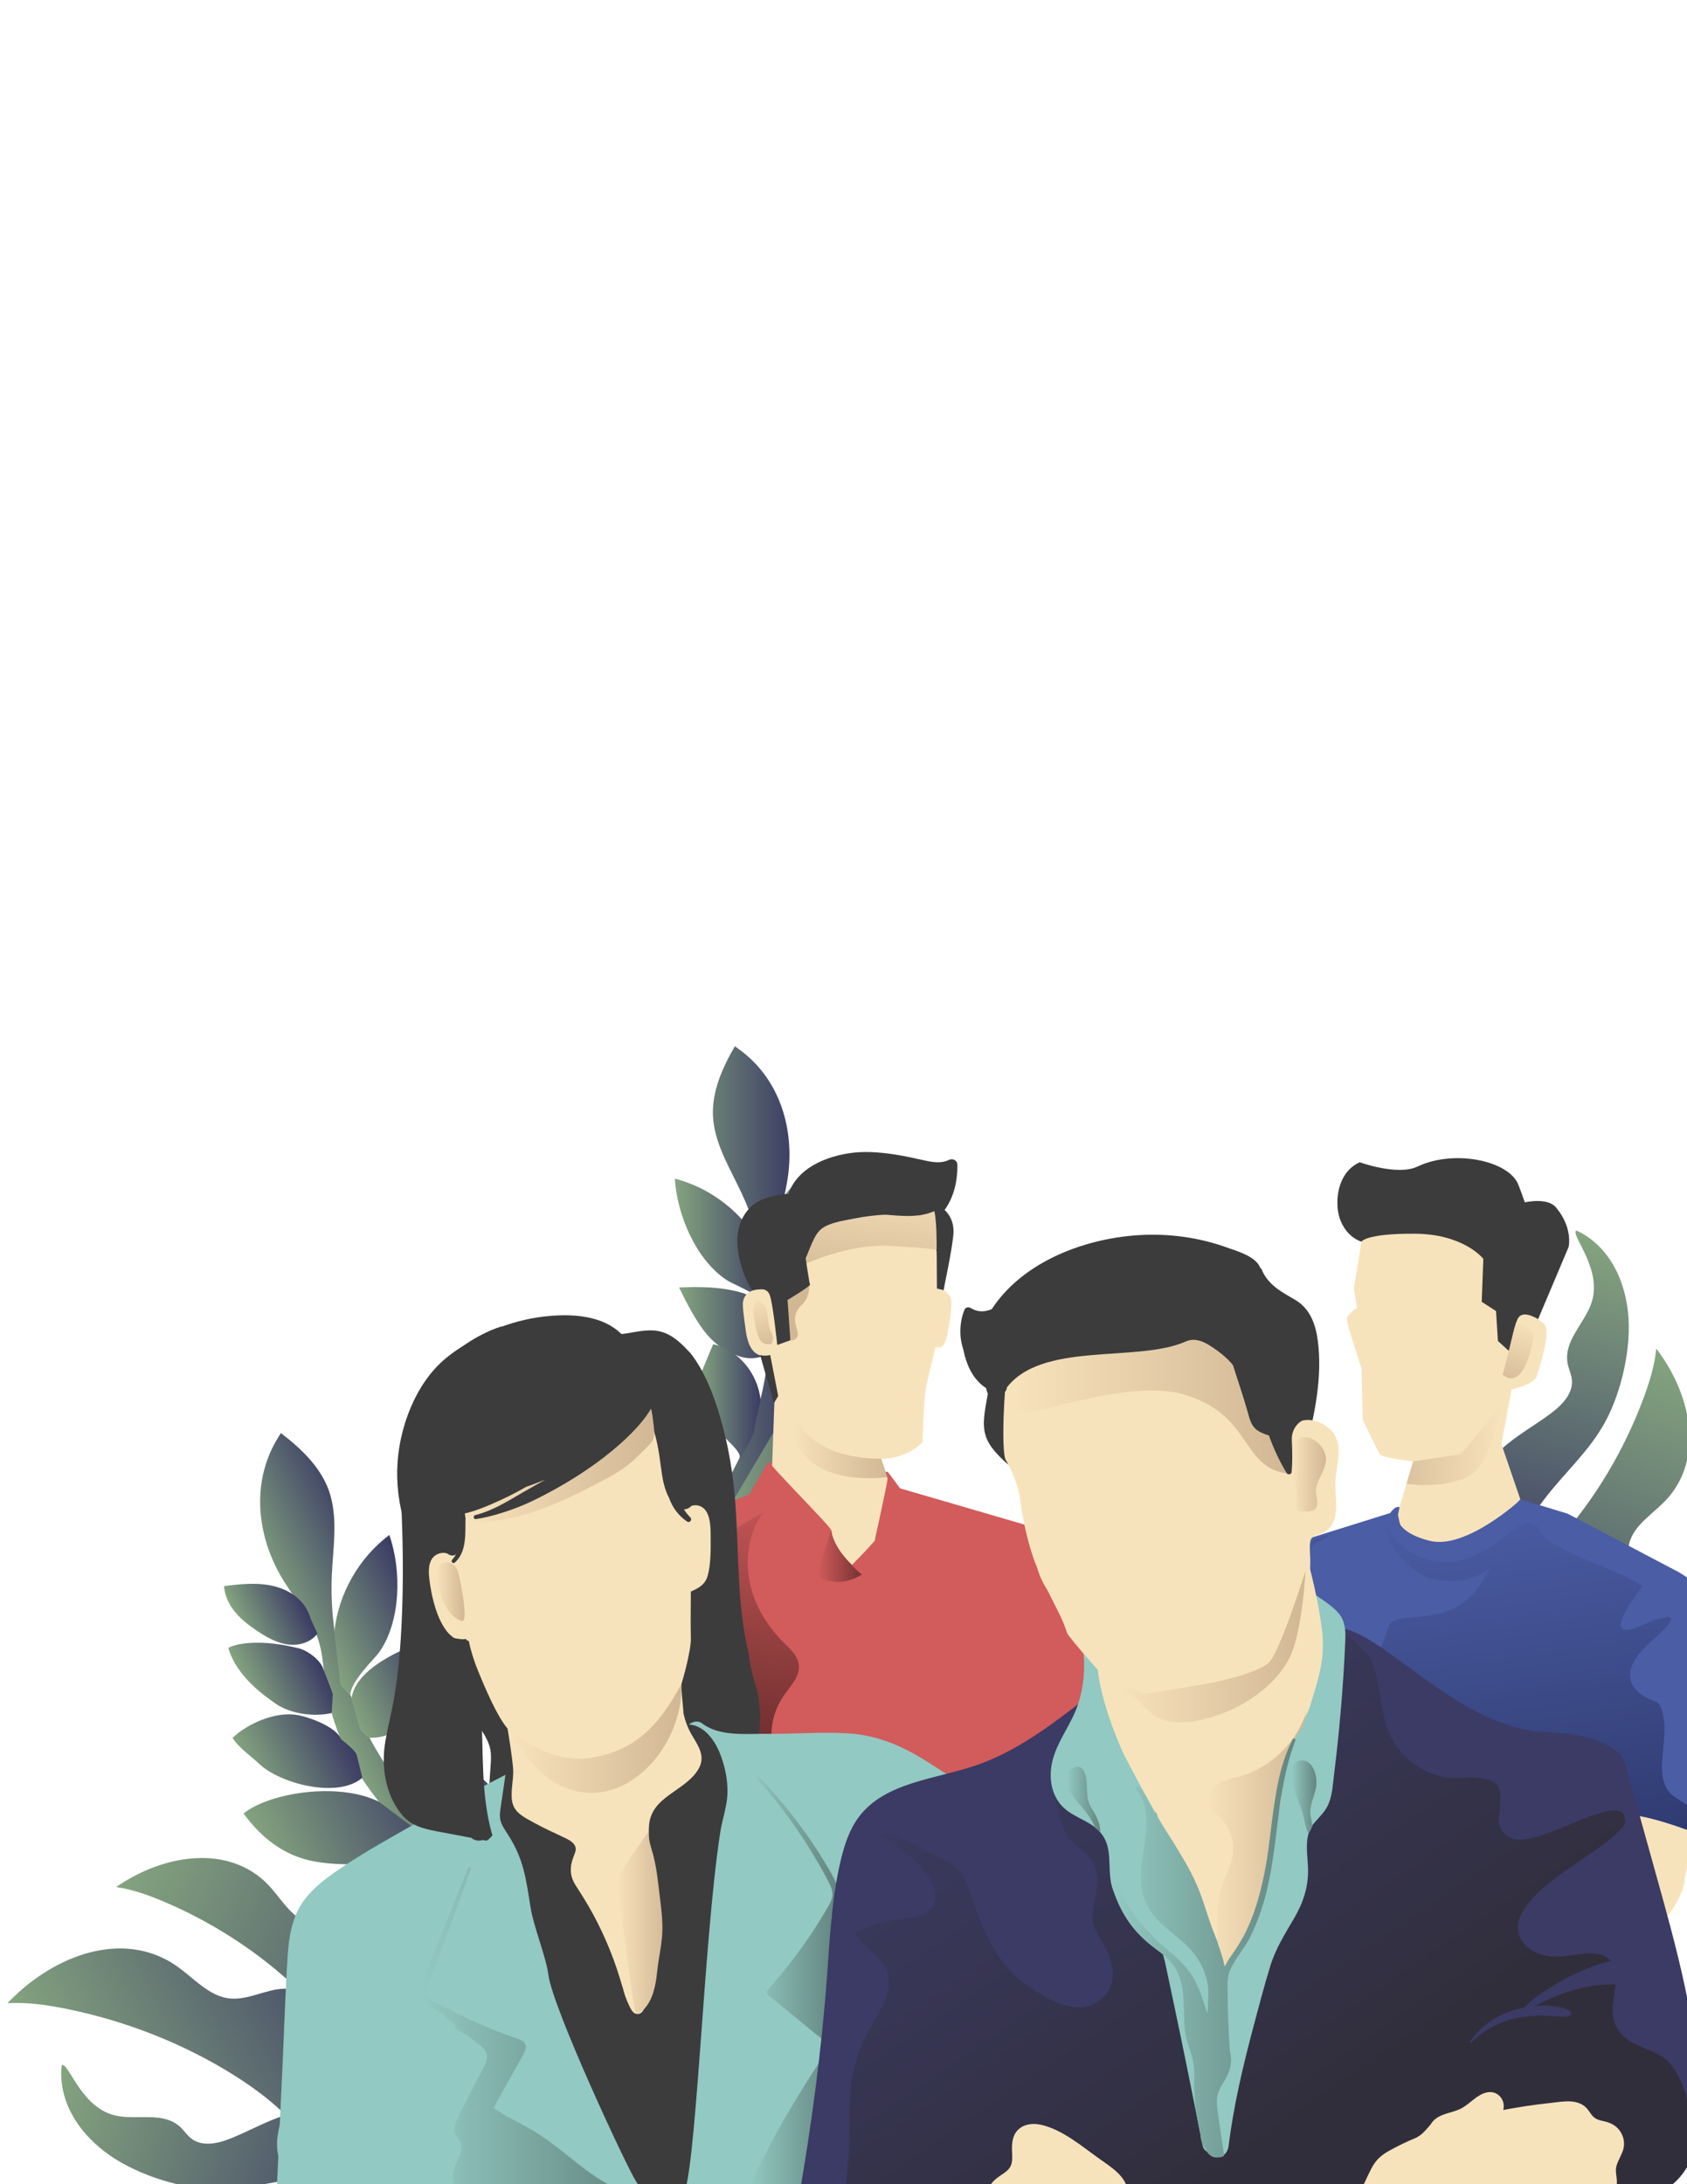 <?xml version="1.0" encoding="utf-8"?>
<!-- Generator: Adobe Illustrator 26.0.1, SVG Export Plug-In . SVG Version: 6.00 Build 0)  -->
<svg version="1.1" id="Layer_1" xmlns="http://www.w3.org/2000/svg" xmlns:xlink="http://www.w3.org/1999/xlink" x="0px" y="0px"
	 viewBox="0 0 612 792" style="enable-background:new 0 0 612 792;" xml:space="preserve">
<style type="text/css">
	.st0{clip-path:url(#SVGID_00000054258318111546137250000015165828274732467643_);}
	.st1{fill:url(#SVGID_00000103235573706017264740000002978043026098155695_);}
	.st2{fill:url(#SVGID_00000176030724120896035210000001512413178038994337_);}
	.st3{fill:url(#SVGID_00000001624142424810098870000000429778331602558901_);}
	.st4{fill:url(#SVGID_00000057114862625534131420000001773178759749933716_);}
	.st5{fill:url(#SVGID_00000109009147562091743510000011073867208404347790_);}
	.st6{fill:url(#SVGID_00000182506601080100675280000018013566872613284259_);}
	.st7{fill:url(#SVGID_00000003082737750065196540000011978517672899401379_);}
	.st8{fill:url(#SVGID_00000067955274815183858070000010757512870857873571_);}
	.st9{fill:url(#SVGID_00000158733581424921832880000000007687860724219567_);}
	.st10{fill:url(#SVGID_00000042696083509757125360000008761598740395627675_);}
	.st11{fill:url(#SVGID_00000026161692616939775150000001227801187477639555_);}
	.st12{fill:url(#SVGID_00000108995488128399255590000009347470665709267115_);}
	.st13{fill:url(#SVGID_00000118390028621057829300000005718779170453757319_);}
	.st14{fill:url(#SVGID_00000052099643241862172100000007497079293793126038_);}
	.st15{fill:url(#SVGID_00000165225232546289043900000017333079322537750972_);}
	.st16{fill:url(#SVGID_00000079447925678133655760000000047636636501400480_);}
	.st17{fill:url(#SVGID_00000029043338692785269600000008631279692770682752_);}
	.st18{fill:url(#SVGID_00000074430046306912195380000013523941526580429468_);}
	.st19{fill:url(#SVGID_00000114757112114706372130000000844410905803418536_);}
	.st20{fill:url(#SVGID_00000089555763439474551420000008331793487172047275_);}
	.st21{fill:url(#SVGID_00000047771255561264708310000003566552398979938451_);}
	.st22{fill:url(#SVGID_00000119819702022101695380000007556624930853229747_);}
	.st23{fill:url(#SVGID_00000119798725278277587410000009781150377262206625_);}
	.st24{fill:url(#SVGID_00000052062292068988985400000013328413771123911842_);}
	.st25{fill:url(#SVGID_00000061439658287661747690000001110022834536304820_);}
	.st26{fill:url(#SVGID_00000015314677716773622670000005661851704142520229_);}
	.st27{fill:url(#SVGID_00000021095796960008044500000008544708159497030589_);}
	.st28{fill:url(#SVGID_00000129918038342062936100000017350484442305018549_);}
	.st29{fill:url(#SVGID_00000065043096187449278410000008407490808989752997_);}
	.st30{fill:url(#SVGID_00000088101309293260266180000013832268113656601530_);}
	.st31{fill:url(#SVGID_00000086649968144748611200000007520450854464733622_);}
	.st32{fill:url(#SVGID_00000160171528555695381290000002003052238404717722_);}
	.st33{fill:url(#SVGID_00000107568971918401847900000002909774126279974585_);}
	.st34{fill:url(#SVGID_00000040556487763181445560000017299782422708512904_);}
	.st35{fill:url(#SVGID_00000062191843016574180770000004124530973007889041_);}
	.st36{fill:url(#SVGID_00000115483906323750809400000007861864101594249348_);}
	.st37{fill:url(#SVGID_00000030478664358358910800000017706072793187572118_);}
	.st38{fill:#D25B5C;}
	.st39{fill:#3C3C3D;}
	.st40{fill:#F7E3BB;}
	.st41{fill:url(#XMLID_00000085939903746950735030000018025929676656277902_);}
	.st42{fill:url(#XMLID_00000072273715652902611480000010042669435860476302_);}
	.st43{fill:url(#XMLID_00000032649670951500126520000000224375539688716220_);}
	.st44{fill:#4A5DA5;}
	.st45{fill:url(#XMLID_00000019677626264780609400000018354114201179485370_);}
	.st46{fill:url(#XMLID_00000178188437629978032160000007663307801795865531_);}
	.st47{fill:url(#XMLID_00000166633962906973605960000005425912262088046216_);}
	.st48{fill:url(#XMLID_00000092414426234356147020000003126454818256393385_);}
	.st49{fill:url(#XMLID_00000160159273597753764930000012238759155673981576_);}
	.st50{fill:url(#SVGID_00000140701428575082242730000014064118363654230403_);}
	.st51{fill:#92C9C2;}
	.st52{fill-rule:evenodd;clip-rule:evenodd;fill:url(#SVGID_00000023252579031311545870000011083156289498596505_);}
	.st53{fill:url(#SVGID_00000090988244889097234020000012567255064550360981_);}
	.st54{fill:url(#SVGID_00000036232718528286127790000007758941137533702798_);}
	.st55{fill:url(#XMLID_00000175307697829053277100000012622301873493054139_);}
	.st56{fill:url(#XMLID_00000062193292688733541630000008873553814269527950_);}
	.st57{fill:#3B3B65;}
	.st58{fill:url(#SVGID_00000068653361742717309630000015628052894922283442_);}
	.st59{fill:url(#SVGID_00000031889859045429026220000002448365631218558399_);}
	.st60{fill-rule:evenodd;clip-rule:evenodd;fill:url(#XMLID_00000135656107850220299200000017359376891105286837_);}
	.st61{fill:url(#SVGID_00000095304313353436005340000015857070168699816592_);}
	.st62{fill:url(#XMLID_00000163042537335995290890000002023200314197801907_);}
	.st63{fill:url(#XMLID_00000099643546085566069210000000359244050938603694_);}
	.st64{fill:url(#XMLID_00000075862593240753530300000006320740187566752949_);}
	.st65{fill:url(#SVGID_00000140708712848469707490000009464490513492151989_);}
	.st66{fill:url(#XMLID_00000152252620815454639630000009073261316120326568_);}
	.st67{fill:url(#XMLID_00000163755731629171324630000016270695924532922256_);}
</style>
<g>
	<defs>
		<rect id="SVGID_1_" y="373.05" width="612" height="418.95"/>
	</defs>
	<clipPath id="SVGID_00000106852540987278490450000003445105320988645006_">
		<use xlink:href="#SVGID_1_"  style="overflow:visible;"/>
	</clipPath>
	<g style="clip-path:url(#SVGID_00000106852540987278490450000003445105320988645006_);">
		<g id="XMLID_349_">
			
				<linearGradient id="SVGID_00000018932731083580505250000016469975075362227089_" gradientUnits="userSpaceOnUse" x1="534.09" y1="1048.783" x2="689.278" y2="1048.783" gradientTransform="matrix(0.917 0.4 -0.4 0.917 -32.271 -481.793)">
				<stop  offset="0" style="stop-color:#84A47F"/>
				<stop  offset="1" style="stop-color:#3B3B64"/>
			</linearGradient>
			<path style="fill:url(#SVGID_00000018932731083580505250000016469975075362227089_);" d="M42.15,684.25
				c6.41,0.92,12.64,3.27,18.55,5.83c17.64,7.65,34.42,18.66,48.19,32.09c6.48,6.31,12.49,13.41,16.56,21.55
				c1.76,3.53,3.15,7.27,3.85,11.16c0.35,1.91,1.73,16.29,4.17,17.4c8.28,3.74,20.44-2.35,29.5-2.99c3.83-0.27,7.87-0.61,11.01-2.81
				c7.12-4.99,5.22-17.95,2.96-25.07c-1.71-5.37-5.43-10.41-10.76-12.25c-4.69-1.61-10.09-0.63-14.54-2.81
				c-10.37-5.08-8.68-22.97-19.22-27.67c-6.05-2.69-13.25,0.51-19.66-1.14c-7.56-1.94-11.17-10.3-16.95-15.55
				C80.97,668.55,58.16,673.08,42.15,684.25z"/>
		</g>
		<g id="XMLID_124_">
			
				<linearGradient id="SVGID_00000029731058432504667050000010998713966439757451_" gradientUnits="userSpaceOnUse" x1="1743.712" y1="940.464" x2="1898.898" y2="940.464" gradientTransform="matrix(-0.355 0.935 -0.935 -0.355 2090.706 -809.972)">
				<stop  offset="0" style="stop-color:#84A47F"/>
				<stop  offset="1" style="stop-color:#3B3B64"/>
			</linearGradient>
			<path style="fill:url(#SVGID_00000029731058432504667050000010998713966439757451_);" d="M600.85,489.02
				c-0.61,6.45-2.66,12.78-4.94,18.81c-6.8,17.99-17,35.27-29.76,49.67c-6,6.77-12.8,13.11-20.74,17.57
				c-3.44,1.93-7.11,3.49-10.96,4.38c-1.89,0.44-16.19,2.51-17.18,5c-3.34,8.45,3.32,20.31,4.39,29.32
				c0.45,3.81,0.98,7.83,3.33,10.86c5.33,6.87,18.18,4.36,25.18,1.76c5.28-1.96,10.14-5.92,11.72-11.33
				c1.39-4.76,0.15-10.1,2.11-14.66c4.58-10.6,22.53-9.76,26.72-20.52c2.4-6.17-1.14-13.21,0.2-19.69
				c1.58-7.65,9.76-11.65,14.72-17.68C618.39,527.05,612.78,504.48,600.85,489.02z"/>
		</g>
		<g id="XMLID_289_">
			<g id="XMLID_123_">
				
					<linearGradient id="SVGID_00000096748616877585687620000016554150064522661048_" gradientUnits="userSpaceOnUse" x1="64.177" y1="391.396" x2="105.571" y2="391.396" gradientTransform="matrix(0.9 -0.435 0.435 0.9 -90.788 334.975)">
					<stop  offset="0" style="stop-color:#84A47F"/>
					<stop  offset="1" style="stop-color:#3B3B64"/>
				</linearGradient>
				<path style="fill:url(#SVGID_00000096748616877585687620000016554150064522661048_);" d="M207.9,728.29
					c2.96,7.61,4.22,31.33,2.01,51.78c3.08-1.07,6.14-2.2,9.21-3.3c-0.05-19.42-2.23-44.43-4.6-51.22
					c-6.03-17.25-15.75-33.62-30.11-44.92c-5.16-4.07-10.85-7.42-16.2-11.24c-31-22.1-49.64-60.5-47.82-98.53
					c0.46-9.54,2.08-19.29-0.49-28.49c-2.66-9.51-10.16-16.74-18.01-22.74l-1.04,1.69c-9.3,15.09-8.08,33.5,0.4,49.06
					c4.56,8.37,11.51,15.52,14.34,24.62c1.17,3.76,1.58,7.72,1.98,11.64c2.09,20.45,10.67,36.49,24.28,51.89
					C163.96,683.53,192.37,688.37,207.9,728.29z"/>
			</g>
			<g id="XMLID_122_">
				
					<linearGradient id="SVGID_00000023989015862628369570000000551731848433002642_" gradientUnits="userSpaceOnUse" x1="72.652" y1="323.715" x2="112.337" y2="323.715" gradientTransform="matrix(0.9 -0.435 0.435 0.9 -90.788 334.975)">
					<stop  offset="0" style="stop-color:#84A47F"/>
					<stop  offset="1" style="stop-color:#3B3B64"/>
				</linearGradient>
				<path style="fill:url(#SVGID_00000023989015862628369570000000551731848433002642_);" d="M127.06,614.94
					c-0.12-5.12,8.69-13.3,10.5-15.84c7.86-11.04,8.2-29.74,3.67-42.51c-11.07,8.31-18.48,21.34-19.95,35.11l2.24,19.41
					L127.06,614.94z"/>
			</g>
			<g id="XMLID_121_">
				
					<linearGradient id="SVGID_00000066480169515614249140000006119986617869094802_" gradientUnits="userSpaceOnUse" x1="72.072" y1="352.807" x2="108.365" y2="352.807" gradientTransform="matrix(0.9 -0.435 0.435 0.9 -90.788 334.975)">
					<stop  offset="0" style="stop-color:#84A47F"/>
					<stop  offset="1" style="stop-color:#3B3B64"/>
				</linearGradient>
				<path style="fill:url(#SVGID_00000066480169515614249140000006119986617869094802_);" d="M134.14,630.11
					c6.79,0.14,10.11-2.72,13.96-7.47c3.95-4.88,5.37-11.31,6.18-17.53c0.45-3.5,0.76-7.01,0.9-10.54
					c-8.69,3.08-26.41,10.32-27.68,21.52l3.16,11.12C130.65,627.21,133.16,630.09,134.14,630.11z"/>
			</g>
			<g id="XMLID_120_">
				
					<linearGradient id="SVGID_00000003083499297577605860000011148615058808848542_" gradientUnits="userSpaceOnUse" x1="41.587" y1="330.752" x2="69.702" y2="330.752" gradientTransform="matrix(0.9 -0.435 0.435 0.9 -90.788 334.975)">
					<stop  offset="0" style="stop-color:#84A47F"/>
					<stop  offset="1" style="stop-color:#3B3B64"/>
				</linearGradient>
				<path style="fill:url(#SVGID_00000003083499297577605860000011148615058808848542_);" d="M117.43,605.61
					c-0.85-3.58-5.97-7.15-8.9-7.89c-13.81-3.47-22.64-1.88-25.7-0.18c2.95,10.66,14.26,18.15,17.03,20.11
					c5.67,4.02,14.38,4.91,20.46,3.5c0,0,0.39-6.49,0.4-6.82C120.73,614,117.43,605.61,117.43,605.61z"/>
			</g>
			<g id="XMLID_119_">
				
					<linearGradient id="SVGID_00000017516511436394098110000017642027045543584187_" gradientUnits="userSpaceOnUse" x1="29.104" y1="358.276" x2="66.983" y2="358.276" gradientTransform="matrix(0.9 -0.435 0.435 0.9 -90.788 334.975)">
					<stop  offset="0" style="stop-color:#84A47F"/>
					<stop  offset="1" style="stop-color:#3B3B64"/>
				</linearGradient>
				<path style="fill:url(#SVGID_00000017516511436394098110000017642027045543584187_);" d="M131.44,644.61
					c-8.89,7.74-29.89,2.09-37.31-4.94c-3.48-3.3-7.14-5.5-9.78-9.51c5.58-5.29,15.42-9.47,23.04-8.36
					c4.64,0.67,14.74,4.46,16.35,8.86c0,0,5.14,3.94,5.62,5.59C129.83,637.9,131.44,644.61,131.44,644.61z"/>
			</g>
			<g id="XMLID_118_">
				
					<linearGradient id="SVGID_00000086651312959286034150000007711166799656068489_" gradientUnits="userSpaceOnUse" x1="20.764" y1="402.311" x2="88.806" y2="402.311" gradientTransform="matrix(0.9 -0.435 0.435 0.9 -90.788 334.975)">
					<stop  offset="0" style="stop-color:#84A47F"/>
					<stop  offset="1" style="stop-color:#3B3B64"/>
				</linearGradient>
				<path style="fill:url(#SVGID_00000086651312959286034150000007711166799656068489_);" d="M137.4,653.27
					c-15.29-7.37-40.17-2.96-49.05,4.31c6.53,8.96,15.02,15.55,25.94,17.43c20.05,3.45,41.13-3.31,41.83-2.91
					c-12.32,2.08-33,9.82-40.47,23.13c23.22,12.35,50.54,5.07,61.34-7.67c0,0-0.54-4.62-1.09-5.2
					C175.35,681.8,137.4,653.27,137.4,653.27z"/>
			</g>
			<g id="XMLID_117_">
				
					<linearGradient id="SVGID_00000144328670479600318380000017110945201075187362_" gradientUnits="userSpaceOnUse" x1="31.703" y1="451.027" x2="98.54" y2="451.027" gradientTransform="matrix(0.9 -0.435 0.435 0.9 -90.788 334.975)">
					<stop  offset="0" style="stop-color:#84A47F"/>
					<stop  offset="1" style="stop-color:#3B3B64"/>
				</linearGradient>
				<path style="fill:url(#SVGID_00000144328670479600318380000017110945201075187362_);" d="M193.46,701.6
					c-6.4,20.52-25.45,26.89-37.28,26.56c-6.73-0.19-15.85-0.7-21.97-0.92c2.45-11.47,10.5-21.72,21.15-26.62
					c4.14-1.91,8.59-2.78,12.75-4.83c0,0,9.56-6.83,20.31-2.58C197.59,696.86,193.46,701.6,193.46,701.6z"/>
			</g>
			<g id="XMLID_116_">
				
					<linearGradient id="SVGID_00000181770152672005122530000012212445765153142950_" gradientUnits="userSpaceOnUse" x1="75.658" y1="381.818" x2="99.077" y2="381.818" gradientTransform="matrix(0.9 -0.435 0.435 0.9 -90.788 334.975)">
					<stop  offset="0" style="stop-color:#84A47F"/>
					<stop  offset="1" style="stop-color:#3B3B64"/>
				</linearGradient>
				<path style="fill:url(#SVGID_00000181770152672005122530000012212445765153142950_);" d="M158.35,661.49
					c-0.84-2.08,1.3-6.03,2.4-9c1.67-4.48,2.63-9.21,2.86-13.98c0.1-2.2,0.04-4.46-0.72-6.54c-1.01-2.77-3.16-4.94-5.25-7.01
					c-2.04-2.02-4.07-4.05-6.1-6.07c-8.04,5.62-11.16,16.48-8.41,25.89c0.09,0.29,5.92,8.3,6.69,9.77
					C150.58,656.01,158.84,662.69,158.35,661.49z"/>
			</g>
			<g id="XMLID_317_">
				
					<linearGradient id="SVGID_00000054950495382739820150000008837497072099637649_" gradientUnits="userSpaceOnUse" x1="87.408" y1="406.334" x2="107.38" y2="406.334" gradientTransform="matrix(0.9 -0.435 0.435 0.9 -90.788 334.975)">
					<stop  offset="0" style="stop-color:#84A47F"/>
					<stop  offset="1" style="stop-color:#3B3B64"/>
				</linearGradient>
				<path style="fill:url(#SVGID_00000054950495382739820150000008837497072099637649_);" d="M182.71,679.52
					c1.3-1.18,3.94-6.36,4.11-7.37c0.95-5.49-0.14-10.08-2.5-15.08c-2.36-4.99-5.96-9.26-10.06-12.78
					c-2.85-2.44-5.98-4.59-8.31-7.59c-5.75,10.64-4.06,25.13,3.96,33.96l6.35,8.73L182.71,679.52z"/>
			</g>
			<g id="XMLID_313_">
				
					<linearGradient id="SVGID_00000134931591924370527420000006522931108447681685_" gradientUnits="userSpaceOnUse" x1="100.729" y1="430.032" x2="121.324" y2="430.032" gradientTransform="matrix(0.9 -0.435 0.435 0.9 -90.788 334.975)">
					<stop  offset="0" style="stop-color:#84A47F"/>
					<stop  offset="1" style="stop-color:#3B3B64"/>
				</linearGradient>
				<path style="fill:url(#SVGID_00000134931591924370527420000006522931108447681685_);" d="M201.5,699.3
					c0.04-4.25,2.17-7.56,3.79-11.49c4.09-9.89,0.74-21.79-6.41-29.75c-2.81-3.13-6.21-5.85-8.05-9.63
					c-3.44,3.69-3.78,9.23-3.72,14.27c0.13,10.35,1.83,20.76,8.66,28.54c0,0,0.41,6.29,0.9,6.55
					C197.16,698.06,201.5,699.3,201.5,699.3z"/>
			</g>
			<g id="XMLID_310_">
				
					<linearGradient id="SVGID_00000029013622830038160830000005186828764418890902_" gradientUnits="userSpaceOnUse" x1="102.293" y1="460.118" x2="126.763" y2="460.118" gradientTransform="matrix(0.9 -0.435 0.435 0.9 -90.788 334.975)">
					<stop  offset="0" style="stop-color:#84A47F"/>
					<stop  offset="1" style="stop-color:#3B3B64"/>
				</linearGradient>
				<path style="fill:url(#SVGID_00000029013622830038160830000005186828764418890902_);" d="M214.27,726.43
					c1.71-3.23,4.19-5.98,6.04-9.13c3.6-6.11,4.66-13.58,3.38-20.56c-1.29-6.98-4.83-13.45-9.66-18.65
					c-1.54-1.66-3.26-3.26-4.09-5.37c-7.12,12.13-8.19,27.37-1.02,39.47c0,0,0.54,8.37,0.66,8.75
					C209.69,721.33,214.27,726.43,214.27,726.43z"/>
			</g>
			<g id="XMLID_302_">
				
					<linearGradient id="SVGID_00000081613004703157907480000008860891181762281888_" gradientUnits="userSpaceOnUse" x1="96.464" y1="492.011" x2="129.777" y2="492.011" gradientTransform="matrix(0.9 -0.435 0.435 0.9 -90.788 334.975)">
					<stop  offset="0" style="stop-color:#84A47F"/>
					<stop  offset="1" style="stop-color:#3B3B64"/>
				</linearGradient>
				<path style="fill:url(#SVGID_00000081613004703157907480000008860891181762281888_);" d="M218.67,751.53
					c5.04-1.98,10.07-4.79,12.86-9.43c2.02-3.37,2.66-7.4,2.79-11.33c0.2-5.61-0.55-11.26-2.19-16.64
					c-0.45-1.47-0.97-2.94-1.05-4.48c-0.08-1.53,0.36-3.18,1.53-4.18c-6.47,2-11.61,7.38-14.12,13.68
					c-2.5,6.3-1.18,13.21-0.93,19.98c0.03,0.74-1.66,8.31-1.66,8.31L218.67,751.53z"/>
			</g>
			<g id="XMLID_298_">
				
					<linearGradient id="SVGID_00000121237755760013639370000010413718935295270038_" gradientUnits="userSpaceOnUse" x1="43.578" y1="478.534" x2="99.691" y2="478.534" gradientTransform="matrix(0.9 -0.435 0.435 0.9 -90.788 334.975)">
					<stop  offset="0" style="stop-color:#84A47F"/>
					<stop  offset="1" style="stop-color:#3B3B64"/>
				</linearGradient>
				<path style="fill:url(#SVGID_00000121237755760013639370000010413718935295270038_);" d="M208.47,729.92
					c-1.57,3.21-3.52,6.33-6.31,8.57c-1.44,1.15-3.06,2.04-4.68,2.92c-2.48,1.35-4.95,2.71-7.43,4.06c-2.03,1.11-4.1,2.23-6.36,2.69
					c-2.17,0.44-4.42,0.25-6.62-0.04c-7.99-1.06-15.81-3.47-23.01-7.09c7.73-2.44,13.83-8.26,19.8-13.75
					c5.97-5.48,12.48-11,20.42-12.59c2.32-0.47,4.76-0.57,7.04,0.07l1.15,0.65l6.13,9.51L208.47,729.92z"/>
			</g>
			<g id="XMLID_295_">
				
					<linearGradient id="SVGID_00000088101711324499703290000006257262544324486538_" gradientUnits="userSpaceOnUse" x1="55.767" y1="502.319" x2="95.582" y2="502.319" gradientTransform="matrix(0.9 -0.435 0.435 0.9 -90.788 334.975)">
					<stop  offset="0" style="stop-color:#84A47F"/>
					<stop  offset="1" style="stop-color:#3B3B64"/>
				</linearGradient>
				<path style="fill:url(#SVGID_00000088101711324499703290000006257262544324486538_);" d="M210.95,758.38
					c-5.28,3.8-12.28,4.58-18.68,3.42c-6.4-1.16-12.34-4.07-18.07-7.15c2.97,0.29,5.93-0.83,8.46-2.42
					c2.53-1.59,4.73-3.64,7.09-5.47c4.11-3.18,8.73-5.7,13.63-7.42c2.58-0.91,5.79-1.47,7.74,0.44c0,0,1.55,2.33,1.75,4.46
					c0.2,2.12,0.11,10.61,0.11,10.61L210.95,758.38z"/>
			</g>
			<g id="XMLID_290_">
				
					<linearGradient id="SVGID_00000024701116164040732990000017104334628416881855_" gradientUnits="userSpaceOnUse" x1="49.246" y1="306.761" x2="73.678" y2="306.761" gradientTransform="matrix(0.9 -0.435 0.435 0.9 -90.788 334.975)">
					<stop  offset="0" style="stop-color:#84A47F"/>
					<stop  offset="1" style="stop-color:#3B3B64"/>
				</linearGradient>
				<path style="fill:url(#SVGID_00000024701116164040732990000017104334628416881855_);" d="M112.66,586.87
					c-0.02-0.07-0.04-0.15-0.06-0.22c-0.68-2.27-1.89-4.37-3.51-6.1c-3.35-3.59-8.24-5.44-13.12-6.01c-4.88-0.58-9.81,0-14.69,0.57
					c0.2,3.52,1.84,6.84,4.1,9.55c2.26,2.71,5.11,4.85,8.04,6.8c3.35,2.23,6.96,4.28,10.94,4.83c3.99,0.55,8.44-0.69,10.77-3.96
					L112.66,586.87z"/>
			</g>
		</g>
		<g id="XMLID_207_">
			<g id="XMLID_226_">
				<g id="XMLID_284_">
					
						<linearGradient id="SVGID_00000042738492758332623030000015361858538919493046_" gradientUnits="userSpaceOnUse" x1="241.37" y1="528.228" x2="288.247" y2="528.228">
						<stop  offset="0" style="stop-color:#84A47F"/>
						<stop  offset="1" style="stop-color:#3B3B64"/>
					</linearGradient>
					<path style="fill:url(#SVGID_00000042738492758332623030000015361858538919493046_);" d="M266.8,674.8
						c-7.67-7.57-24.64-56.92-25.24-67.69c-0.98-17.81,1.71-36.2,10.46-51.74c3.15-5.59,7.03-10.73,10.44-16.17
						c19.76-31.48,22.29-73.07,6.5-106.71c-3.96-8.44-9.06-16.64-10.16-25.89c-1.13-9.57,2.94-18.89,7.79-27.22l1.57,1.14
						c14,10.16,19.76,27.22,17.89,44.42c-1,9.25-4.62,18.29-3.78,27.55c0.34,3.83,1.44,7.56,2.54,11.24
						c5.72,19.24,3.94,36.9-2.61,55.86c-10.64,30.78-34.47,45.72-33.64,87.52c0.25,12.43,18.83,58.74,34.42,69.95"/>
				</g>
				<g id="XMLID_281_">
					
						<linearGradient id="SVGID_00000011732166539197351230000015770907797485212337_" gradientUnits="userSpaceOnUse" x1="244.845" y1="451.071" x2="281.112" y2="451.071">
						<stop  offset="0" style="stop-color:#84A47F"/>
						<stop  offset="1" style="stop-color:#3B3B64"/>
					</linearGradient>
					<path style="fill:url(#SVGID_00000011732166539197351230000015770907797485212337_);" d="M279.34,474.76
						c-1.79-4.66-12.79-8.76-15.37-10.39c-11.2-7.04-18.46-23.78-19.13-36.99c13.08,3.38,24.61,12.38,31.07,24.26l5.2,18.35
						L279.34,474.76z"/>
				</g>
				<g id="XMLID_278_">
					
						<linearGradient id="SVGID_00000108288131605591180210000015176449005078860470_" gradientUnits="userSpaceOnUse" x1="246.378" y1="479.598" x2="280.658" y2="479.598">
						<stop  offset="0" style="stop-color:#84A47F"/>
						<stop  offset="1" style="stop-color:#3B3B64"/>
					</linearGradient>
					<path style="fill:url(#SVGID_00000108288131605591180210000015176449005078860470_);" d="M278.59,491.08
						c-6.08,2.65-10.13,1.31-15.37-1.55c-5.38-2.93-9.05-8.2-12.1-13.52c-1.71-2.99-3.29-6.05-4.74-9.17
						c8.99-0.45,27.67-0.51,32.99,9.12l1.29,11.21C280.66,487.17,279.47,490.7,278.59,491.08z"/>
				</g>
				<g id="XMLID_275_">
					
						<linearGradient id="SVGID_00000138574772523240021310000005843648385584320694_" gradientUnits="userSpaceOnUse" x1="284.49" y1="460.209" x2="312.925" y2="460.209">
						<stop  offset="0" style="stop-color:#84A47F"/>
						<stop  offset="1" style="stop-color:#3B3B64"/>
					</linearGradient>
					<path style="fill:url(#SVGID_00000138574772523240021310000005843648385584320694_);" d="M284.56,462.76
						c-0.57-3.54,2.72-8.67,5.09-10.43c11.17-8.27,19.73-10.12,23.12-9.72c1.31,10.72-6.12,21.68-7.89,24.48
						c-3.62,5.74-11.15,9.78-17.16,10.77c0,0-2.77-5.71-2.9-6.01C284.69,471.56,284.56,462.76,284.56,462.76z"/>
				</g>
				<g id="XMLID_272_">
					
						<linearGradient id="SVGID_00000035516526301752624450000013685273407788813729_" gradientUnits="userSpaceOnUse" x1="285.187" y1="487.228" x2="323.539" y2="487.228">
						<stop  offset="0" style="stop-color:#84A47F"/>
						<stop  offset="1" style="stop-color:#3B3B64"/>
					</linearGradient>
					<path style="fill:url(#SVGID_00000035516526301752624450000013685273407788813729_);" d="M286.42,503.16
						c10.9,3.67,27.75-9.24,31.83-18.34c1.91-4.27,4.4-7.62,5.29-12.22c-7.01-2.7-17.44-2.81-23.9,1.03
						c-3.93,2.34-11.64,9.51-11.46,14.08c0,0-3.17,5.47-2.99,7.14C285.38,496.51,286.42,503.16,286.42,503.16z"/>
				</g>
				<g id="XMLID_266_">
					
						<linearGradient id="SVGID_00000014625157362720093470000001099582956829464219_" gradientUnits="userSpaceOnUse" x1="260.307" y1="530.195" x2="330.13" y2="530.195">
						<stop  offset="0" style="stop-color:#84A47F"/>
						<stop  offset="1" style="stop-color:#3B3B64"/>
					</linearGradient>
					<path style="fill:url(#SVGID_00000014625157362720093470000001099582956829464219_);" d="M284.26,513.2
						c11.06-12.33,35.15-17.61,45.87-14.36c-2.56,10.51-7.77,19.62-16.93,25.38c-16.81,10.57-38.35,12.31-38.83,12.94
						c11.89-2.71,33.43-3.41,45.13,5.81c-16.36,19.78-43.72,23.38-58.21,15.9c0,0-1.23-4.37-0.95-5.09
						C260.63,553.06,284.26,513.2,284.26,513.2z"/>
				</g>
				<g id="XMLID_262_">
					
						<linearGradient id="SVGID_00000126299202973060808630000006826515587575962250_" gradientUnits="userSpaceOnUse" x1="249.589" y1="576.741" x2="314.669" y2="576.741">
						<stop  offset="0" style="stop-color:#84A47F"/>
						<stop  offset="1" style="stop-color:#3B3B64"/>
					</linearGradient>
					<path style="fill:url(#SVGID_00000126299202973060808630000006826515587575962250_);" d="M251.66,577.67
						c13.41,16.14,32.97,14.8,43.52,10.1c6-2.67,14.05-6.53,19.49-9c-6.47-9.44-17.56-15.69-28.99-16.15
						c-4.45-0.18-8.78,0.68-13.31,0.38c0,0-11.17-2.61-19.28,5.23C246.16,574.92,251.66,577.67,251.66,577.67z"/>
				</g>
				<g id="XMLID_253_">
					
						<linearGradient id="SVGID_00000178892109466103400500000009666405366612301217_" gradientUnits="userSpaceOnUse" x1="253.321" y1="507.976" x2="275.928" y2="507.976">
						<stop  offset="0" style="stop-color:#84A47F"/>
						<stop  offset="1" style="stop-color:#3B3B64"/>
					</linearGradient>
					<path style="fill:url(#SVGID_00000178892109466103400500000009666405366612301217_);" d="M268.41,528.41
						c-0.02-2.19-3.42-4.96-5.52-7.23c-3.17-3.42-5.81-7.33-7.78-11.56c-0.91-1.95-1.7-4.01-1.78-6.17
						c-0.11-2.87,1.02-5.63,2.13-8.28c1.08-2.58,2.16-5.16,3.25-7.75c9.34,2.09,16.2,10.72,17.22,20.24c0.03,0.3-2.26,9.69-2.4,11.3
						C273.39,520.57,268.42,529.68,268.41,528.41z"/>
				</g>
				<g id="XMLID_250_">
					
						<linearGradient id="SVGID_00000066483921628668903980000001613085246393268129_" gradientUnits="userSpaceOnUse" x1="243.282" y1="531.303" x2="262.942" y2="531.303">
						<stop  offset="0" style="stop-color:#84A47F"/>
						<stop  offset="1" style="stop-color:#3B3B64"/>
					</linearGradient>
					<path style="fill:url(#SVGID_00000066483921628668903980000001613085246393268129_);" d="M253.14,553.74
						c-1.61-0.58-5.92-4.27-6.45-5.12c-2.9-4.6-3.62-9.15-3.35-14.53c0.27-5.38,1.93-10.57,4.33-15.27
						c1.66-3.27,3.69-6.37,4.68-9.94c9.15,7.46,13.01,21.16,9.06,32.12l-2.49,10.24L253.14,553.74z"/>
				</g>
				<g id="XMLID_247_">
					
						<linearGradient id="SVGID_00000181769992514401438940000010450776130108205447_" gradientUnits="userSpaceOnUse" x1="228.746" y1="553.649" x2="247.385" y2="553.649">
						<stop  offset="0" style="stop-color:#84A47F"/>
						<stop  offset="1" style="stop-color:#3B3B64"/>
					</linearGradient>
					<path style="fill:url(#SVGID_00000181769992514401438940000010450776130108205447_);" d="M243.55,578.59
						c-1.61-3.82-4.77-6.02-7.7-8.96c-7.37-7.4-8.77-19.39-5.28-29.23c1.37-3.86,3.43-7.59,3.68-11.68
						c4.47,2.05,6.84,6.92,8.66,11.49c3.73,9.39,6.07,19.42,2.8,28.98c0,0,1.97,5.83,1.63,6.25
						C246.99,575.85,243.55,578.59,243.55,578.59z"/>
				</g>
				<g id="XMLID_244_">
					
						<linearGradient id="SVGID_00000075854630612521226610000000987179301936537748_" gradientUnits="userSpaceOnUse" x1="221.852" y1="582.781" x2="244.31" y2="582.781">
						<stop  offset="0" style="stop-color:#84A47F"/>
						<stop  offset="1" style="stop-color:#3B3B64"/>
					</linearGradient>
					<path style="fill:url(#SVGID_00000075854630612521226610000000987179301936537748_);" d="M242.11,607.82
						c-2.74-2.28-6-3.84-8.85-5.99c-5.53-4.17-9.26-10.52-10.7-17.3c-1.43-6.78-0.65-13.94,1.78-20.42
						c0.77-2.07,1.73-4.16,1.69-6.36c10.94,8.3,17.57,21.65,15.61,35.24c0,0,2.63,7.76,2.66,8.14
						C244.35,601.51,242.11,607.82,242.11,607.82z"/>
				</g>
				<g id="XMLID_240_">
					
						<linearGradient id="SVGID_00000130606751653850927380000017945554043090020490_" gradientUnits="userSpaceOnUse" x1="217.759" y1="613.881" x2="248.449" y2="613.881">
						<stop  offset="0" style="stop-color:#84A47F"/>
						<stop  offset="1" style="stop-color:#3B3B64"/>
					</linearGradient>
					<path style="fill:url(#SVGID_00000130606751653850927380000017945554043090020490_);" d="M247.48,632.1
						c-5.28,0.09-10.87-0.57-15.11-3.73c-3.08-2.29-5.15-5.69-6.73-9.19c-2.27-4.99-3.7-10.37-4.22-15.83
						c-0.14-1.49-0.22-3.02-0.72-4.43c-0.5-1.42-1.51-2.74-2.94-3.2c6.59-0.6,13.23,2.34,17.83,7.09c4.6,4.75,5.98,11.48,8.28,17.68
						c0.25,0.67,4.59,6.88,4.59,6.88L247.48,632.1z"/>
				</g>
				<g id="XMLID_237_">
					
						<linearGradient id="SVGID_00000096769300262323793050000014121803094644043695_" gradientUnits="userSpaceOnUse" x1="246.665" y1="602.808" x2="301.874" y2="602.808">
						<stop  offset="0" style="stop-color:#84A47F"/>
						<stop  offset="1" style="stop-color:#3B3B64"/>
					</linearGradient>
					<path style="fill:url(#SVGID_00000096769300262323793050000014121803094644043695_);" d="M248.65,608.81
						c2.61,2.32,5.53,4.4,8.88,5.38c1.72,0.5,3.52,0.7,5.31,0.9c2.74,0.3,5.47,0.6,8.21,0.9c2.24,0.24,4.53,0.49,6.74,0.06
						c2.13-0.41,4.08-1.42,5.96-2.5c6.82-3.93,12.97-9.01,18.13-14.96c-7.88,0.67-15.55-2.31-22.98-5.04
						c-7.42-2.73-15.35-5.29-23.12-3.76c-2.27,0.45-4.51,1.26-6.33,2.68l-0.8,1.01l-1.99,10.87L248.65,608.81z"/>
				</g>
				<g id="XMLID_233_">
					
						<linearGradient id="SVGID_00000070108752080407973750000003365806757326434740_" gradientUnits="userSpaceOnUse" x1="249.707" y1="625.63" x2="288.778" y2="625.63">
						<stop  offset="0" style="stop-color:#84A47F"/>
						<stop  offset="1" style="stop-color:#3B3B64"/>
					</linearGradient>
					<path style="fill:url(#SVGID_00000070108752080407973750000003365806757326434740_);" d="M257,635.41
						c6.18,1.47,12.79-0.44,18.13-3.87c5.34-3.43,9.62-8.26,13.65-13.17c-2.57,1.37-5.66,1.46-8.54,0.96
						c-2.87-0.49-5.62-1.53-8.43-2.29c-4.89-1.34-10-1.89-15.06-1.63c-2.66,0.14-5.77,0.83-6.83,3.28c0,0-0.53,2.68,0.08,4.68
						c0.61,1.99,3.85,9.62,3.85,9.62L257,635.41z"/>
				</g>
				<g id="XMLID_227_">
					
						<linearGradient id="SVGID_00000124859870256610171030000012599764517920212632_" gradientUnits="userSpaceOnUse" x1="281.69" y1="436.518" x2="306.569" y2="436.518">
						<stop  offset="0" style="stop-color:#84A47F"/>
						<stop  offset="1" style="stop-color:#3B3B64"/>
					</linearGradient>
					<path style="fill:url(#SVGID_00000124859870256610171030000012599764517920212632_);" d="M281.88,444.08
						c-0.01-0.08-0.02-0.15-0.02-0.23c-0.23-2.3,0.08-4.65,0.89-6.81c1.69-4.49,5.42-7.97,9.61-10.31
						c4.19-2.33,8.85-3.65,13.47-4.95c1.13,3.25,0.88,6.86-0.15,10.14c-1.03,3.28-2.81,6.28-4.73,9.13
						c-2.19,3.26-4.68,6.45-8.07,8.43c-3.39,1.98-7.87,2.52-11.19,0.43L281.88,444.08z"/>
				</g>
			</g>
		</g>
		<g id="XMLID_204_">
			
				<linearGradient id="SVGID_00000013169424119115117630000015288634641175559046_" gradientUnits="userSpaceOnUse" x1="2270.852" y1="-469.536" x2="2419.405" y2="-469.536" gradientTransform="matrix(-0.581 0.814 0.814 0.581 2013.263 -924.262)">
				<stop  offset="0" style="stop-color:#84A47F"/>
				<stop  offset="1" style="stop-color:#3B3B64"/>
			</linearGradient>
			<path style="fill:url(#SVGID_00000013169424119115117630000015288634641175559046_);" d="M246.36,715.93
				c-6.39,6.36-11.44,14.35-13.72,23.12c-1.18,4.53-0.89,8.67-1.12,13.24c-0.23,4.57-3.48,7.59-7.83,9.68
				c-3.5,1.69-7.73,2.09-11.29,0.53c-5.41-2.37-8.09-8.5-9.24-14.28c-1.56-7.85-2.79-17.48,3.81-22.09
				c10.18-7.11,3.31-16.73,14.83-28.67c4.34-4.5,16.43-6.22,21.63-9.68c6.34-4.22,8.37-12.63,13.68-18.1
				c7.06-7.28,19.44-7.86,28.03-2.47c2.5,1.56,4.79,3.58,7.63,4.36c5.15,1.42,10.34-1.56,15.3-3.54c7.4-2.95,15.8-3.76,23.37-1.28
				c7.57,2.48,14.11,8.48,16.34,16.13c-21.18-7.55-44.42,1.09-64.88,10.42C269.79,699.27,256.56,705.76,246.36,715.93z"/>
		</g>
		<g id="XMLID_201_">
			
				<linearGradient id="SVGID_00000052810742532789174930000005579145687780360869_" gradientUnits="userSpaceOnUse" x1="2080.742" y1="-207.913" x2="2235.936" y2="-207.913" gradientTransform="matrix(-0.43 0.903 0.903 0.43 1324.037 -1155.411)">
				<stop  offset="0" style="stop-color:#84A47F"/>
				<stop  offset="1" style="stop-color:#3B3B64"/>
			</linearGradient>
			<path style="fill:url(#SVGID_00000052810742532789174930000005579145687780360869_);" d="M233.61,629.85
				c-4.24,4.9-7.4,10.76-10.18,16.57c-8.3,17.34-13.73,36.66-15.32,55.84c-0.75,9.02-0.63,18.32,1.64,27.13
				c0.98,3.82,2.39,7.55,4.41,10.95c0.99,1.67,9.38,13.43,8.26,15.87c-3.8,8.25-16.97,11.64-24.22,17.1
				c-3.06,2.31-6.33,4.7-10.15,5.1c-8.65,0.9-15.72-10.13-18.68-16.98c-2.23-5.17-2.73-11.42,0.09-16.3
				c2.48-4.3,7.2-7.09,9.13-11.66c4.5-10.64-8.52-23.03-3.64-33.49c2.8-6,10.33-8.31,14.09-13.76c4.44-6.43,1.67-15.1,2.6-22.86
				C194.01,643.46,214.2,631.92,233.61,629.85z"/>
		</g>
		<g id="XMLID_197_">
			
				<linearGradient id="SVGID_00000064329841941425245990000004727011983308317074_" gradientUnits="userSpaceOnUse" x1="-86.276" y1="454.56" x2="46.531" y2="454.56" gradientTransform="matrix(0.9 -0.435 0.435 0.9 -90.788 334.975)">
				<stop  offset="0" style="stop-color:#84A47F"/>
				<stop  offset="1" style="stop-color:#3B3B64"/>
			</linearGradient>
			<path style="fill:url(#SVGID_00000064329841941425245990000004727011983308317074_);" d="M2.72,726.38
				c7.33-0.47,14.79,0.69,21.96,2.16c21.37,4.39,42.55,12.72,60.97,24.42c8.66,5.51,16.99,11.99,23.4,20.08
				c2.78,3.51,5.19,7.34,6.87,11.5c0.83,2.04,0.96,4.64,1.89,6.52c1.45,2.96,5.5,4.41,8.47,5.06c10.06,2.23,20.47-0.61,30.38-3.42
				c4.19-1.19,8.59-2.5,11.57-5.68c6.75-7.2,1.62-21.15-2.55-28.52c-3.15-5.57-8.45-10.3-14.8-11.1c-5.58-0.7-11.34,1.65-16.8,0.26
				c-12.7-3.22-14.98-23.49-27.78-26.25c-7.34-1.58-14.59,3.64-22.09,3.31c-8.85-0.39-14.8-8.84-22.44-13.32
				C42.17,699.91,17.9,710.25,2.72,726.38z"/>
		</g>
		<g id="XMLID_194_">
			
				<linearGradient id="SVGID_00000027566356810818327600000006418592338502053277_" gradientUnits="userSpaceOnUse" x1="846.895" y1="1900.523" x2="978.585" y2="1900.523" gradientTransform="matrix(0.958 0.286 -0.286 0.958 -248.082 -1305.857)">
				<stop  offset="0" style="stop-color:#84A47F"/>
				<stop  offset="1" style="stop-color:#3B3B64"/>
			</linearGradient>
			<path style="fill:url(#SVGID_00000027566356810818327600000006418592338502053277_);" d="M141.47,794.45
				c-7.49-7.09-19.12-6.09-29.38-5.04c-12.43,1.27-23.53,4.99-36.01,4.36c-12.48-0.63-28.32-5.99-38.19-13.64
				c-18.91-14.66-15.44-31.35-15.44-31.35c2.59-0.87,7.1,16.2,20.29,18.5c7.78,1.36,16.25-1.44,22.29,3.65
				c1.62,1.37,2.74,3.27,4.43,4.56c3.99,3.04,9.71,1.75,14.36-0.13c6.8-2.75,13.23-6.46,20.25-8.58c7.02-2.12,15.04-2.47,21.32,1.31
				c2.83,1.7,5.15,4.15,8,5.83c3.83,2.25,8.5,3.04,11.92,5.88c3.42,2.84,4.47,9.27,0.46,11.18"/>
		</g>
		<g id="XMLID_112_">
			
				<linearGradient id="SVGID_00000139976906516981982140000011124655764034696121_" gradientUnits="userSpaceOnUse" x1="2112.504" y1="517.337" x2="2244.183" y2="517.337" gradientTransform="matrix(-0.253 0.968 0.968 0.253 613.788 -1726.301)">
				<stop  offset="0" style="stop-color:#84A47F"/>
				<stop  offset="1" style="stop-color:#3B3B64"/>
			</linearGradient>
			<path style="fill:url(#SVGID_00000139976906516981982140000011124655764034696121_);" d="M549.09,571.65
				c-2.17-10.08,4.71-19.5,10.93-27.74c7.53-9.97,16.48-17.53,22.41-28.52c5.94-11,9.57-27.31,8.15-39.73
				c-2.72-23.78-18.79-29.46-18.79-29.46c-2.09,1.77,10.17,14.47,5.29,26.95c-2.88,7.36-9.66,13.15-8.44,20.95
				c0.33,2.1,1.37,4.04,1.6,6.15c0.53,4.99-3.55,9.21-7.57,12.21c-5.88,4.39-12.38,7.96-17.84,12.86
				c-5.46,4.9-9.92,11.57-9.94,18.91c-0.01,3.3,0.88,6.56,0.83,9.86c-0.06,4.45-1.81,8.84-1.16,13.24c0.65,4.4,5.6,8.63,9.32,6.19"
				/>
		</g>
		<g id="XMLID_168_">
			<path class="st38" d="M300.97,546.82c-4.36,0.31-24.58-0.71-30.13-2.08c-0.32-0.6,0.03-1.33,0.38-1.92
				c2.45-4.19,4.91-8.38,7.36-12.56c7.08,0.49,14.61-0.11,21.69,0.38L300.97,546.82z"/>
		</g>
		<path id="XMLID_182_" class="st38" d="M277.19,539.72l-44.62,17.78c0,0-6.23,0-10.31,9.4c-1.1,2.54-11.44,64.33-11.44,64.33
			s9.85-3.17,21.97-2.49c12.12,0.68,17.44,3.74,17.44,3.74v30.35h120.04l34.49-40.68l-29.59-68.3l-54.28-15.81L277.19,539.72z"/>
		<path id="XMLID_200_" class="st39" d="M297.32,429.65c-0.96,1.21-2.08,2.19-3.29,3.03c-0.23-0.2-0.54-0.32-0.94-0.29
			c-8.48,0.74-18.35,0.13-23.28,8.48c-2.17,3.68-2.68,8.05-2.15,12.22c0.56,4.45,2.26,9.96,4.57,13.82
			c0.16,0.28,0.36,0.49,0.57,0.65c1,1.56,3.56,1.63,4.13-0.47c0.91-3.38-0.16-6.41-0.63-9.56c0.79-0.13,1.51-0.64,1.79-1.64
			c1.4-4.99,4.22-9.01,8.31-12.17c-0.02-0.02-0.03-0.03-0.05-0.05c0.8-0.98,0.64-2.33-0.02-3.18c4.97-2.22,9.79-4.46,12.54-9.63
			C299.38,429.91,298.05,428.73,297.32,429.65z"/>
		<path id="XMLID_111_" class="st39" d="M338.67,435.94c-0.77-0.39-1.53,0.03-1.79,0.65c-1.18,0.02-2.39,0.3-3.52,0.66
			c-1.46,0.46-2.36,2.61-0.99,3.74c7.41,6.07,6.84,19.23,5.11,27.73c-0.59,2.9,3.91,4.12,4.43,1.22c1.31-7.21,3.05-14.48,3.9-21.77
			C346.48,442.37,343.73,438.48,338.67,435.94z"/>
		<path id="XMLID_179_" class="st40" d="M279.7,542.95l1.36-38.28l-3.62-13.14c0,0-5.41,1.33-6.85-8.69
			c-1.16-8.07-1.08-9.2-1.08-9.2s-0.91-6.12,6.57-6.12l7.93-22.88c0,0,7.7-6.12,29.44-6.12c21.74,0,24.69,4.76,24.69,4.76
			l2.94,19.03l-0.68,4.98c0,0,4.76,0.51,4.76,5.27c0,4.76-1.7,12.23-1.7,12.23s-0.68,4.76-4.08,3.74c0,0-2.89,11.38-3.57,15.29
			c-0.68,3.91-1.19,19.2-1.19,19.2s-5.44,5.95-14.95,5.95l5.61,16.65c0,0,3.12,25.57-16.58,25.57S279.7,542.95,279.7,542.95z"/>
		
			<linearGradient id="XMLID_00000165930653842011229620000002346301188890789041_" gradientUnits="userSpaceOnUse" x1="314.988" y1="423.407" x2="309.478" y2="469.202">
			<stop  offset="0" style="stop-color:#F7E2BB"/>
			<stop  offset="1" style="stop-color:#D2B795"/>
		</linearGradient>
		<path id="XMLID_108_" style="fill:url(#XMLID_00000165930653842011229620000002346301188890789041_);" d="M286.72,485.99
			c0,0,2.12,0.41,2.66-1.78c0.55-2.19-3.42-6.57,1.64-11.23c5.07-4.66,1.1-14.66,1.1-14.66s15.89-7.4,30.41-6.57
			c14.52,0.82,17.26,1.37,17.26,1.37s0.14-13.15-1.23-14.79c-1.37-1.64-6.03-3.7-11.23-3.97c-5.2-0.27-26.85,3.56-28.49,4.38
			c-1.64,0.82-14.52,12.19-14.52,12.19l-2.33,10.82L286.72,485.99z"/>
		<path id="XMLID_183_" class="st40" d="M214.92,638.87c-1.48,6.55-3.04,25.25,11.28,25.25c0,0,27.29,5.21,27.29-22.65
			c0-2.48,0.3-5.62-0.23-7.47c-5.41-18.97-36.42-6.23-36.42-6.23S215.48,636.38,214.92,638.87z"/>
		<path id="XMLID_3509_" class="st40" d="M551.6,543.83l-6.92-20.19l3.69-19.85c0,0,8.31-1.62,9.23-5.08
			c0.92-3.46,5.54-16.62,2.31-18.92c-3.23-2.31-4.15-3.46-4.15-3.46l5.31-24.93c0,0-18-15.69-41.77-15.69
			c-23.77,0-25.39,14.54-25.39,14.54l-2.77,17.08l1.15,6.92c0,0-3.69,2.31-3.69,4.15c0,1.85,5.31,17.77,5.31,17.77l0.46,18.69
			c0,0,5.31,11.08,6.23,12.46c0.92,1.38,12.06,2.57,12.06,2.57l-8.57,28.73c0,0,18.67,16.93,21.43,15.55
			C528.29,572.79,551.6,543.83,551.6,543.83z"/>
		
			<linearGradient id="XMLID_00000129168720115917065820000008812519981244456350_" gradientUnits="userSpaceOnUse" x1="1562.761" y1="524.071" x2="1610.229" y2="524.071" gradientTransform="matrix(-1 0 0 1 2107.267 0)">
			<stop  offset="0" style="stop-color:#F7E2BB"/>
			<stop  offset="1" style="stop-color:#D2B795"/>
		</linearGradient>
		<path id="XMLID_3823_" style="fill:url(#XMLID_00000129168720115917065820000008812519981244456350_);" d="M512.66,529.9
			l17.31-2.6l14.54-17.66c0,0-2.86,21.9-12.64,26.14c-9.78,4.24-21.64,2.25-21.64,2.25L512.66,529.9z"/>
		<path id="XMLID_3843_" class="st39" d="M550.82,477.8c-1.04,1.51-2.43,7.71-3.33,12.15l-4.08-3.7l-0.69-10.85l-5.19-3.35
			l0.58-15.58c0,0-6.92-9-24.81-9.12c-17.89-0.12-19.39,2.88-19.39,2.88s-5.6-1.44-7.96-8.65c-1.73-5.29-1.15-16.33,7.33-20.14
			c0,0,13.74,5,20.94,1.56c12.81-6.12,32.14-2.48,36.35,6c0.44,0.88,2.6,6.98,2.6,6.98s8.12-1.91,11.25,1.79
			c6.35,7.5,4.62,14.42,4.62,14.42l-11.06,26.15C557.96,478.36,552.81,474.9,550.82,477.8z"/>
		
			<linearGradient id="XMLID_00000114790030260091232170000013838984897251179452_" gradientUnits="userSpaceOnUse" x1="1552.96" y1="479.341" x2="1560.576" y2="504.093" gradientTransform="matrix(-1 0 0 1 2107.267 0)">
			<stop  offset="0" style="stop-color:#F7E2BB"/>
			<stop  offset="1" style="stop-color:#D2B795"/>
		</linearGradient>
		<path id="XMLID_3844_" style="fill:url(#XMLID_00000114790030260091232170000013838984897251179452_);" d="M549.34,481.88
			l-4.18,16.6c0,0,3.14,3.29,6.44-0.52c3.3-3.81,4.68-12.81,4.68-12.81s0.88-4.07-6.25-5.55L549.34,481.88z"/>
		<path id="XMLID_3299_" class="st44" d="M551.6,543.83c0,0-19.73,18.17-32.89,14.89c-13.15-3.29-11.83-9.49-11.83-9.49
			s-7.56,17.45,3.17,19.36c10.73,1.9,41.37-11.42,42.06-24.75"/>
		<path id="XMLID_3508_" class="st40" d="M615.54,662.57c0,0-4.62,17.83-4.44,19.56s-5.89,20.42-20.08,18.52
			c-14.19-1.9-15.75-19.21-15.75-19.21l10.04-23.54C585.3,657.9,602.15,655.3,615.54,662.57z"/>
		<path id="XMLID_99_" class="st44" d="M619.21,666.34v-77.33c0,0-0.2-7-0.55-10.29c-0.35-3.29-9.84-8.75-9.84-8.75l-40.16-21.12
			l-17.12-5.2c0,0-19.75,22.68-31,22.16c-11.25-0.52-13.39-16.59-13.39-16.59c0.32-1.55,0.6-2.69,0.6-2.69
			c-1.68-0.67-3.42,2.1-3.42,2.1l-31,9.68l-13.56,32.25l16.41,85.39l-25.16,88.85c0,0-18.67,21.3,19.62,27.69
			c4.85,0.81,10.4,1.34,16.36,1.65c37.27,9.86,97.65-5.14,98.26-5.34c0.69-0.23,8.4,0.69,6.69-9.23c-2.54-14.77-1.1-78.93-1.1-78.93
			s2.17,0.29,0-0.01l-5.7-42.69l6.01,0.12C601.21,658.76,619.21,666.34,619.21,666.34z"/>
		
			<linearGradient id="XMLID_00000053521319556948828780000000476244762063731845_" gradientUnits="userSpaceOnUse" x1="509.292" y1="546.915" x2="537.052" y2="747.81">
			<stop  offset="0" style="stop-color:#4B5DA5"/>
			<stop  offset="1" style="stop-color:#202853"/>
		</linearGradient>
		<path id="XMLID_100_" style="fill:url(#XMLID_00000053521319556948828780000000476244762063731845_);" d="M619.36,666.29v-6.24
			c-0.12-0.15-0.23-0.3-0.35-0.44c-2.4-2.73-5.68-4.3-8.71-6.22c-2.21-1.41-4.63-2.76-5.85-5.19c-2.32-4.6-1.42-9.98-1-14.9
			c0.29-3.34,0.64-6.78,0.1-10.11c-0.21-1.3-0.51-2.78-0.97-4.03c-0.58-1.55-1.57-1.93-3.01-2.51c-4.12-1.68-8.22-4.34-8.2-9.33
			c0.02-4.09,2.98-7.56,5.67-10.33c2.76-2.85,6.36-5.21,8.58-8.54c2.36-3.54-3.04-1.69-4.74-1.16c-2.9,0.89-5.55,2.4-8.44,3.28
			c-1.35,0.41-3.35,1.06-4.23-0.47c-0.75-1.3,0.21-3.17,0.73-4.35c1.31-3.03,3.3-5.68,5.2-8.35c0.57-0.8,1.14-1.6,1.68-2.42
			c-3.73-2.25-7.72-4.04-11.73-5.74c-4.64-1.96-9.34-3.79-13.86-6.01c-3.77-1.84-9.34-4.22-11.54-7.99
			c-0.19-0.33-0.32-0.65-0.42-0.98c-0.86-0.92-1.78-1.71-2.81-1.89c-2.22-0.38-4.79,1.32-6.57,2.41c-2.19,1.35-5.98,5.98-14.88,9.68
			c-12.36,5.14-21.93-1.17-23.96-2.8c-2.96-2.37-5.54-5.75-7.36-9.14c-0.08,0.34-0.15,0.68-0.19,1.02c0.38,0.99,0.6,2.07,0.89,3.04
			c1.03,3.55,3.29,6.57,5.86,9.18c2.96,3,6.52,5.97,10.7,6.82c14.62,2.97,20.96-4.77,20.64-4.14c-2.64,5.12-5.26,9.59-10.1,12.98
			c-4.83,3.39-10.32,4.39-16.09,4.87c-3.15,0.26-6.74,0.3-9.54,1.94c-0.14,0.08-0.27,0.17-0.4,0.26c-2.19,4.17-2.28,9.1-6.24,12.31
			c-5.96,4.85-15.07,5.86-22.36,7.25c-3.98,0.76-8.11,1.34-12.26,1.57l12.73,66.26l-25.16,88.85c0,0-18.67,21.3,19.62,27.69
			c4.85,0.81,10.4,1.34,16.36,1.65c37.27,9.86,97.65-5.14,98.26-5.34c0.69-0.23,8.4,0.69,6.69-9.23c-2.54-14.77-1.1-78.93-1.1-78.93
			s2.17,0.29,0-0.01l-5.7-42.69l6.01,0.12C601.36,658.72,619.36,666.29,619.36,666.29z"/>
		
			<linearGradient id="XMLID_00000071554820111011541180000001170927997851674524_" gradientUnits="userSpaceOnUse" x1="449.512" y1="558.6" x2="622.251" y2="558.6">
			<stop  offset="0" style="stop-color:#4B5DA5"/>
			<stop  offset="1" style="stop-color:#202853"/>
		</linearGradient>
		<path id="XMLID_109_" style="fill:url(#XMLID_00000071554820111011541180000001170927997851674524_);" d="M476.72,560.06
			c2.25-1.59,4.69-2.94,7.19-4.14l-7.54,2.35l-1.27,3.02C475.63,560.86,476.17,560.44,476.72,560.06z"/>
		<path id="XMLID_178_" class="st39" d="M276.08,467.53c0,0,2.07-0.4,3.09,1.87c1.19,2.63,2.8,18.29,2.8,18.29l4.76-1.7l-1.02-14.61
			c0,0,8.49-5.1,8.15-5.61c-0.34-0.51-2.04-12.74-2.04-12.74l-15.8,7.13L276.08,467.53z"/>
		<path id="XMLID_177_" class="st39" d="M279.42,491.34c0,0-1.76,0.49-3.62,0.02c-0.11-0.03,4.98,17.39,4.98,17.39l1.53-2.55
			L279.42,491.34z"/>
		
			<linearGradient id="XMLID_00000121976869419443437100000007858185113863285910_" gradientUnits="userSpaceOnUse" x1="287.609" y1="524.642" x2="321.945" y2="524.642">
			<stop  offset="0" style="stop-color:#F7E2BB"/>
			<stop  offset="1" style="stop-color:#D2B795"/>
		</linearGradient>
		<path id="XMLID_175_" style="fill:url(#XMLID_00000121976869419443437100000007858185113863285910_);" d="M287.63,513.28
			c0,0,6,15.68,32.05,15.68l2.26,6.63C321.94,535.59,286.61,540.91,287.63,513.28z"/>
		
			<linearGradient id="XMLID_00000093159901408844503040000000624208472212699552_" gradientUnits="userSpaceOnUse" x1="256.282" y1="479.511" x2="262.824" y2="500.774" gradientTransform="matrix(0.992 0.125 -0.125 0.992 80.617 -38.384)">
			<stop  offset="0" style="stop-color:#F7E2BB"/>
			<stop  offset="1" style="stop-color:#D2B795"/>
		</linearGradient>
		<path id="XMLID_1400_" style="fill:url(#XMLID_00000093159901408844503040000000624208472212699552_);" d="M279.84,487.29
			c0.08-0.11,0.16-0.22,0.22-0.35c1.13-2.11-0.36-3.73-0.97-5.73c-0.99-3.29,0.1-8.52-4.14-9.53c-0.15-0.04-0.28-0.09-0.4-0.15
			c-1.41,1.32-1.28,3.03-1.28,3.03s0.33,6.92,2.2,10.77C276.53,487.53,278.4,487.63,279.84,487.29z"/>
		<path id="XMLID_173_" class="st39" d="M339.9,467.22l-0.1-14.1c0,0,2.08,6.02,2.37,7.8c0.3,1.83-0.74,3.99-0.49,6.72L339.9,467.22
			z"/>
		<path id="XMLID_161_" class="st38" d="M279.63,530.99c5.97,6.91,21.92,22.85,21.97,23.97c0.35,7.81,11.25,15.8,11.25,15.8
			s-1.98,2.42-5.04,2.77c-2.13,0.24-8.55-2.19-12.25-3.68c-1.98,4.64-4.3,8.92-6.9,4.21c-6.72-10.95-10.5-18.87-17.99-29.45
			L279.63,530.99z"/>
		<path id="XMLID_106_" class="st39" d="M333.77,438.95c-9.05-1.58-18.18-1.54-27.16,0.47c-3.44,0.77-7.78,1.48-10.7,3.6
			c-3.41,2.47-5.05,7.87-6.91,11.48c-1.1,2.13,2.17,4,3.2,1.87c1.57-3.25,3.01-8.66,5.89-10.86c2.88-2.19,7.86-2.88,11.34-3.58
			c7.94-1.61,16.05-2.02,24.11-1.25C334.51,440.76,334.74,439.12,333.77,438.95L333.77,438.95z"/>
		<path id="XMLID_243_" class="st39" d="M344.23,420.59c-3.14,1.53-6.64,0.68-9.88-0.04c-3.35-0.74-6.68-1.47-10.08-1.98
			c-5.49-0.81-11.06-1.24-16.56-0.35c-10.12,1.64-20.26,6.59-22.5,17.39c-0.03,0.13-0.03,0.26-0.01,0.39
			c-1.06,1.38-2.09,2.81-3.1,4.26c-0.47,0.68-0.05,1.44,0.57,1.75c-0.34,0.21-0.67,0.43-1,0.66c-5.72,3.95-5.78,12.41-5.73,18.7
			c0.02,2.24,3.57,3.59,4.57,1.24c0.31-0.74,0.64-1.48,0.97-2.22c0.78,0.29,1.67,0.18,2.33-0.62c0.24-0.29,0.47-0.57,0.71-0.86
			c0.67,1.45,2.72,2.32,3.89,0.83c3.61-4.6,6.49-9.53,8.55-14.95c2.45-1.42,4.9-2.85,7.35-4.29c4.06-0.46,8.18-0.55,12.24-0.39
			c7.29,0.29,15.44,2.12,22.39-0.93c0.13-0.05,0.23-0.12,0.36-0.18c0.62,1,1.99,1.52,2.88,0.39c3.81-4.84,5.22-10.99,5.13-17.06
			C347.28,420.72,345.61,419.92,344.23,420.59z M328.79,437.37c0,0,0.01,0.01,0.01,0.01c-0.01,0-0.02,0-0.03,0
			C328.77,437.37,328.78,437.37,328.79,437.37z"/>
		
			<linearGradient id="XMLID_00000057117196200527751210000016280460818492232621_" gradientUnits="userSpaceOnUse" x1="296.505" y1="564.178" x2="312.855" y2="564.178">
			<stop  offset="0" style="stop-color:#D25C5C"/>
			<stop  offset="1" style="stop-color:#743131"/>
		</linearGradient>
		<path id="XMLID_98_" style="fill:url(#XMLID_00000057117196200527751210000016280460818492232621_);" d="M296.51,571.19
			c-0.22-0.16,5.07-16.44,5.07-16.44s0.09,7.23,11.27,16.01C312.86,570.76,304.53,576.87,296.51,571.19z"/>
		<path id="XMLID_97_" class="st38" d="M334.48,564.01c0,0-0.59-7.31-0.87-11.46c-0.35-5.07-4.2-8.92-4.2-8.92s-7-9.56-7.35-9.91
			l-0.84-0.05c-0.02,0.07,0.88,2.06,0.71,3.04c-1.29,7.26-4.7,21.9-4.6,22.01c-3.58,4.03-8.26,8.74-8.26,8.74s6.71,8.62,11.14,3.61
			c0.08-0.1,3.48-6.28,3.57-6.39c1.53,1.36,3.22,2.86,5.01,4.42C334.92,574.42,334.48,564.01,334.48,564.01z"/>
		<g id="XMLID_80_">
			
				<linearGradient id="SVGID_00000173118735935181084670000000184075583335590290_" gradientUnits="userSpaceOnUse" x1="293.772" y1="530.605" x2="282.083" y2="627.765">
				<stop  offset="0" style="stop-color:#D25C5C"/>
				<stop  offset="1" style="stop-color:#743131"/>
			</linearGradient>
			<path style="fill:url(#SVGID_00000173118735935181084670000000184075583335590290_);" d="M276.06,548.94
				c-9.11,5.13-17.97,10.7-26.54,16.69c-0.48,0.34-0.99,0.71-1.17,1.27c-0.26,0.79,0.22,1.61,0.68,2.31
				c4.25,6.53,7.61,13.63,9.96,21.05c0.94,2.95,1.72,6.05,1.3,9.12c-0.4,2.95-1.89,5.65-2.51,8.57c-1.04,4.88,0.38,9.9,0.99,14.85
				c0.49,3.97,0.44,7.99,0.4,11.99c-0.06,5.24-0.12,10.48-0.18,15.72c-0.04,3.29-1.64,11.06,0.04,13.88
				c1.75,2.91,9.25,3.15,12.16,3.23c4.64,0.12,9.27-0.52,13.88-1.02c8.23-0.9,16.54-1.16,24.81-0.78c2.1,0.1,4.28,0.22,6.21-0.61
				c1.93-0.83,3.49-2.93,2.95-4.96c-0.33-1.21-1.3-2.12-2.28-2.91c-2.77-2.24-5.9-4.03-9.23-5.3c-1.22-0.46-2.55-0.92-3.28-2
				c-1.38-2.03,0.19-4.69,1.59-6.71c1.4-2.01,2.6-5.01,0.78-6.66c-0.51-0.47-1.19-0.72-1.86-0.88c-3.79-0.93-7.71,0.47-11.59,0.83
				c-3.46,0.32-6.99-0.21-10.2-1.54c-0.8-0.33-1.6-0.73-2.15-1.4c-0.7-0.86-0.87-2.03-0.93-3.14c-0.31-5.52,1.28-11.13,4.43-15.68
				c2.44-3.52,5.97-7,5.46-11.25c-0.4-3.33-3.19-5.76-5.58-8.12c-6.12-6.05-10.71-13.8-12.32-22.26c-1.61-8.46-0.1-17.61,4.77-24.71
				"/>
		</g>
		<path id="XMLID_265_" class="st39" d="M167.48,616.68c1.98,2.61,3.86,5.29,5.59,8.08c1.66,2.68,3.75,5.65,4.6,8.7
			c0.84,3,0.28,6.66,0.11,9.73c-0.21,3.66-0.56,7.32-1.08,10.95c-0.32,2.21,0.54,4.39,2.87,5.05c1.92,0.55,4.74-0.67,5.05-2.87
			c0.6-4.19,1.08-8.38,1.34-12.61c0.23-3.78,0.61-7.81-0.16-11.55c-0.72-3.51-0.31-10.17-2.12-13.22c-2-3.38-10.59-16.6-12.97-19.72
			c-1.35-1.78,0.33,10.65-1.76,11.84C167.21,612.05,166.14,614.92,167.48,616.68L167.48,616.68z"/>
		<path id="XMLID_76_" class="st39" d="M274.56,631c1.98-6.05,1.23-12.43-0.03-18.57c-1.46-4.07-2.35-8.36-2.91-12.73
			c-0.83-3.71-1.59-7.43-2.11-11.23c-1.92-14.14-1.7-28.42-2.69-42.63c-0.77-11.02-2.55-21.92-5.71-32.52
			c-2.36-7.88-5.48-16.03-10.57-22.6c-2.83-2.99-5.72-6.08-9.69-7.51c-4.33-1.56-8.75-0.52-13.12,0.22
			c-4.65,0.79-9.1,0.39-13.56-1.12c-1.08-0.37-2.03-0.28-2.81,0.09c-0.6-0.23-1.21-0.46-1.81-0.67c-5.53-1.96-11.6-2.81-17.45-2.44
			c-10.87,0.68-21.26,5.35-28.98,13.05c-8.14,8.12-12.38,19.12-14.21,30.3c-1.93,11.75-3.17,24.78,0.06,36.37
			c3.9,13.96,9.82,27.61,15.53,40.91c1.81,4.23,9.2,1.18,7.51-3.17c-6.47-16.63-6.8-36.21-3.28-53.6
			c1.75-8.66,6.36-15.27,13.44-20.5c6.76-4.99,14.92-8.54,23.45-8.11c4.98,0.25,9.69,2.2,14.55,3.15c2.57,0.51,5.67,0.99,8.03,0.24
			c0.07,0.04,0.13,0.09,0.2,0.13c2.89,1.81,5.09,3.24,6.95,6.19c1.87,2.96,3.46,6.16,4.78,9.4c1.35,3.31,2.42,6.73,3.25,10.2
			c0.82,3.41,1.05,6.88,1.71,10.31c0.35,1.8,1.24,3.43,2.56,4.49c0,4.97,0.9,10.07,1.06,14.97c0.33,10.41-1.3,20.73-3.91,30.78
			c-2.17,8.37-5.26,19.71,3.64,25.49c4.11,2.67,8.78,1.88,13.36,1.48c4.23-0.36,8.47-0.43,12.7-0.24
			C274.53,631.1,274.54,631.05,274.56,631z M234.97,499.3c-0.26-0.36-0.52-0.71-0.79-1.07c0.47,0.26,0.94,0.53,1.4,0.82
			C235.37,499.12,235.16,499.2,234.97,499.3z M238.36,491.15"/>
		<path id="XMLID_73_" class="st51" d="M347.95,647.24c-2.01-2.56-5.05-4.23-7.74-5.99c-3.44-2.26-6.93-4.46-10.58-6.36
			c-7.05-3.67-14.43-5.96-22.39-6.4c-9.55-0.52-19.2,0.29-28.77,0.2c-7.64-0.07-17.4,1.12-23.84-3.83
			c-1.77-1.36-4.58-0.26-5.62,1.47c-0.63,1.05-0.7,2.11-0.4,3.07c-0.25,0.11-0.51,0.21-0.76,0.33c-0.04,0.02-0.08,0.04-0.12,0.05
			c-12.06,4.53-25.04,5.15-37.62,7.47c-7.63,1.4-14.97,3.8-22.11,6.72c-1.17-0.96-2.8-1.34-4.52-0.47
			c-11.24,5.73-22.34,11.72-33.28,18c-10.42,5.98-21.28,11.86-30.97,19.01c-4.3,3.17-8.35,6.87-10.88,11.65
			c-2.74,5.16-3.58,10.97-3.97,16.73c-0.86,12.9-1.23,25.85-1.83,38.76c-0.35,7.55-0.7,15.09-1.05,22.64
			c-0.18,0.95-0.36,1.91-0.56,2.86c-0.59,2.92-0.63,5.82,0.03,8.53c-0.17,3.58-0.33,7.17-0.5,10.75c-0.1,2.16,1.96,4.11,4.11,4.11
			c27.04,0,198.72,0.35,198.72,0.35c0.72-8.08,2.28-22.54,5.26-30.08c3.07-7.8,6.98-15.25,10.02-23.08
			c6.31-16.29,11.99-32.84,17.94-49.27c2.96-8.16,5.92-16.33,8.87-24.49C347.87,663.19,353.2,653.93,347.95,647.24z M295.14,785.92
			c0.04-0.02,0.07-0.04,0.11-0.07c0,0.03-0.01,0.05-0.01,0.08C295.2,785.92,295.17,785.92,295.14,785.92z"/>
		<g id="XMLID_72_">
			<path class="st39" d="M190.08,636.41c0.14,2.86-4.55,3.03-6.1,5.43c-0.46,0.72-0.6,1.6-0.72,2.45
				c-0.55,3.78-1.11,7.56-1.66,11.35c-0.18,1.24-0.36,2.5-0.18,3.74c0.28,1.95,1.42,3.65,2.5,5.3c6.18,9.44,6.8,16.18,8.62,27.32
				c1.11,6.8,5.5,17.34,6.42,24.17c1.65,12.32,28.76,70.34,31.76,74.75c1.11,1.63,2.67,4.98,4.36,6h12.26
				c5.21-4.38,7.67-92.32,13.99-132.75c0.72-4.57,2.38-9,2.56-13.62c0.19-4.64-0.73-9.28-2.29-13.65
				c-1.94-5.41-5.76-11.06-11.48-11.58c-3.9-0.36-7.53,1.79-11.04,3.55c-8.77,4.39-18.58,6.68-28.39,6.62
				c-8.63-0.05-18.26-1.61-25.07,3.69"/>
		</g>
		<path id="XMLID_286_" class="st40" d="M250.6,563.2c-0.1-4.6-0.18-9.26-1.22-13.76c-1-4.34-5.6-33.86-17.88-40.32
			c-7.93-4.17-17.38-1.62-25.91,0.2c-8.44,1.8-17.4,2.85-25.43,6.1c-7.41,3-13.7,7.89-16.91,15.39c-3.29,7.68-3.42,11.74-3.57,19.97
			c-0.08,4.28,3.15,9.73,4.79,16.85c1.67,7.23,0.62,15.06,2.19,19.86c2.13,6.47,4.48,11.91,5.98,16.39
			c3.66,9.28,7.99,18.81,11.41,22.81c5.99,5.85,14.45,9.11,22.73,11.01c8.02,1.84,16.58,1.09,23.54-3.56
			c6.26-4.18,10.81-10.39,14.43-16.89c2.05-3.68,5.98-18.43,5.88-23.05C250.41,584.6,250.81,572.8,250.6,563.2z"/>
		<path id="XMLID_420_" class="st40" d="M251.08,629.29c-1.51-2.54-2.56-5.32-3.16-8.2c0.06-0.95-0.92-9-0.71-10.52
			c0.24-1.72-1.93-1.45-2.17,0.29c-0.07,0.5-0.13,0.99-0.17,1.49c-0.65-0.59-1.48-0.95-2.49-0.95c-1.97,0-4.21,1.89-3.98,4.11
			c0.27,2.5,0.54,5.01,0.8,7.51c-1.31,0.3-2.49,1.21-2.92,2.76c-0.17,0.6-0.33,1.21-0.5,1.81c-1.19-2.19-4.06-3.38-6.11-0.97
			c-1.49,1.74-3,3.44-4.55,5.12c-1.86,0.98-3.6,2.11-5.24,3.38c-1.31,0.42-2.64,0.75-3.99,0.94c-0.76,0.11-1.54,0.16-2.31,0.19
			c0.11-0.63,0.21-1.25,0.31-1.88c0.35-2.21-0.56-4.4-2.78-5.05c-1.89-0.56-4.55,0.68-4.89,2.87c-0.16,1-0.33,2-0.51,2.99
			c-1.07-0.21-2.14-0.28-3.2,0.06c-0.1,0.03-0.19,0.07-0.29,0.1c-0.77-1.99-1.37-4.06-1.8-6.21c-0.82-4.1-7.03-3.67-7.76,0.01
			c-1.03-4.09-2.67-7.99-5.16-11.44c-1.29-1.79-3.43-2.66-5.44-1.47c-0.25,0.15-0.48,0.34-0.69,0.55c0.41,0.66,0.71,1.45,0.96,2.28
			c0.4,0.27,0.74,0.7,0.91,1.35c0.1,0.36,0.17,0.72,0.24,1.08c0.37,1.66,0.34,3.69,0.66,5.38c0.11,0.46,2.06,12.52,2.05,15.53
			c-0.01,3.49-1,7.47-0.38,10.89c0.75,4.11,4.65,5.82,7.89,7.62c3.39,1.89,6.89,3.46,10.38,5.11c1.42,0.67,3.23,1.43,4.2,2.77
			c1.08,1.5,0.43,2.77-0.17,4.33c-1.48,3.82-1.49,7.05,0.75,10.56c2.24,3.49,4.44,6.98,6.42,10.65c4.39,8.14,7.84,16.74,10.39,25.68
			c0.06,0.22,0.14,0.42,0.22,0.61c0.53,2.23,1.28,4.39,2.29,6.47c0.61,1.26,1.27,2.91,2.77,3.17c1.43,0.25,2.33-0.88,2.83-2.11
			c0.8-1.96,0.76-4.57,0.99-6.67c0.28-2.56,0.51-5.13,0.7-7.69c0.05-0.27,0.08-0.56,0.07-0.87c0.41-5.84,0.6-11.69,0.65-17.55
			c0.04-5.7-0.06-11.41-0.25-17.11c-0.17-5.31-0.82-10.76-0.51-16.07c0.64-11,13.32-12.56,18.05-20.89
			C256,636.84,253.34,633.1,251.08,629.29z"/>
		<g id="XMLID_235_">
			<g>
				<path class="st39" d="M168.71,539.88c0.02,0,0.02-0.03,0-0.03C168.69,539.85,168.69,539.88,168.71,539.88L168.71,539.88z"/>
			</g>
		</g>
		<g id="XMLID_71_">
			<g>
				<path class="st39" d="M253.17,555.75c3.22,0,3.22-5,0-5C249.96,550.75,249.95,555.75,253.17,555.75L253.17,555.75z"/>
			</g>
		</g>
		<path id="XMLID_315_" class="st39" d="M154.88,504.99c-7.49,10.67-10.46,23.78-8.53,36.64c0.2,1.34,2.38,1.27,2.64,0
			c1-4.84,0.61-9.72,0.95-14.61c0.36-5.17,1.64-10.19,3.57-14.99c0.58-1.43-1.84-2.46-2.5-1.06c-0.15,0.33-0.31,0.65-0.46,0.98
			c-0.75,1.59,1.61,2.98,2.37,1.38c0.15-0.33,0.31-0.65,0.46-0.98c-0.83-0.35-1.67-0.7-2.5-1.06c-1.78,4.42-2.97,9-3.49,13.74
			c-0.59,5.28,0.05,10.63-1.03,15.85c0.88,0,1.76,0,2.64,0c-1.82-12.14,1.22-24.5,8.25-34.53
			C158.26,504.92,155.88,503.55,154.88,504.99L154.88,504.99z"/>
		<path id="XMLID_350_" class="st39" d="M154.88,546.36c0.81,0.75,1.77,0.78,2.8,0.48c1.34-0.4,2.66-0.92,3.99-1.38
			c-0.44-0.76-0.89-1.53-1.33-2.29c-0.86,0.77-1.82,1.34-2.88,1.8c-1.39,0.6-0.48,2.44,0.69,2.55c1.41,0.14,2.67-0.36,3.73-1.27
			c-0.65-0.65-1.29-1.29-1.94-1.94c-0.08,0.08-0.16,0.15-0.24,0.23c-1.28,1.21,0.66,3.15,1.94,1.94c0.08-0.08,0.16-0.15,0.24-0.23
			c1.3-1.22-0.61-3.07-1.94-1.94c-0.53,0.46-1.11,0.53-1.79,0.47c0.23,0.85,0.46,1.7,0.69,2.55c1.28-0.55,2.4-1.3,3.43-2.23
			c1-0.9-0.05-2.73-1.33-2.29c-0.86,0.3-1.73,0.6-2.59,0.9c-0.4,0.14-0.8,0.28-1.2,0.41c-0.15,0.05-0.3,0.1-0.46,0.15
			c-0.28,0.02-0.24,0.07,0.13,0.15C155.52,543.23,153.58,545.16,154.88,546.36L154.88,546.36z"/>
		<path id="XMLID_271_" class="st40" d="M254.42,546.34c-3.19-1.65-6.22,0.86-8.25,3.1c-1.18,1.3,0.75,3.25,1.94,1.94
			c0.49-0.54-0.22,1.19,0.32,0.77c-0.46,2.18,0.38,2.11,0.06,4.32c-0.11,0.74,0.33,1.38,0.9,1.63c0,1.26,0.04,2.52,0.12,3.78
			c0.01,2.64,0.02,5.28,0.03,7.91c0,0.35,0.12,0.62,0.29,0.83c-0.03,0.14-0.06,0.29-0.09,0.43c-0.12,0.19-0.2,0.41-0.21,0.69
			c-0.01,0.22-0.02,0.44-0.03,0.66c-0.03,0.65,0.39,1.08,0.91,1.26c-0.38,0.39-0.79,0.73-1.25,1.01c-1.05-1.09-3.11,0.21-2.19,1.6
			c0.18,0.28,0.36,0.55,0.55,0.83c0.3,0.46,0.97,0.86,1.55,0.63c3.51-1.43,6.51-2.62,7.58-6.12c1.35-4.4,1.18-10.97,1.15-15.6
			C257.78,553.01,257.51,547.94,254.42,546.34z"/>
		<path id="XMLID_185_" class="st40" d="M171.69,591.28c-1.16-3.88-2.32-7.75-3.47-11.63c-0.28-4.41-0.83-8.79-1.62-13.15
			c-0.14-0.75-0.66-1.03-1.22-0.98c-1.51-2.12-4.23-3.09-6.68-1.97c-3.05,1.4-3.32,5.11-3.04,8.02c0.43,4.52,1.45,9.4,3.04,13.66
			c1.4,3.73,4.69,9.82,8.65,9.24c0.88-0.13,2.31-0.04,2.65-0.64C170.91,594.48,172.1,592.65,171.69,591.28z M167.77,589.7
			c0.12-0.36,0.2-0.73,0.26-1.1C168.22,589.24,167.74,589.78,167.77,589.7z"/>
		<path id="XMLID_294_" class="st39" d="M178.5,665.08c-4.21-14.82-3.01-30.45-4-45.73c0.19-2.22,0.26-4.44,0.22-6.66
			c-0.17-0.4-0.34-0.8-0.52-1.19c-0.98-2.11-0.78-4.19-1.38-6.44c-0.85-3.18-2.12-6.67-2.71-9.94c-0.17-0.1-0.34-0.18-0.51-0.25
			c-0.4-0.46-4.18-0.55-5.34-1.03c-0.47-0.7-1.1-1.16-1.8-1.39c-1.5-1.9-2.88-4.38-4.02-7.3c-1.27-3.25-2.63-6.68-3.15-10.14
			c-1.08-7.12,1.24-14.19-0.17-21.25c-0.7-3.48-5.41-3.79-7.28-1.34c-0.39-7.14-0.89-14.28-1.39-21.42
			c-0.12-1.75-1.97-4.33-1.84-2.57c1.57,22.3,2.23,47.29,0.5,69.64c-0.45,5.82-1.13,11.63-2.1,17.39
			c-0.89,5.28-2.25,10.47-3.18,15.74c-1.59,9.07-0.17,19.21,5.77,26.59c3.3,4.09,7.68,5.27,12.65,6.21c4.25,0.8,8.49,1.6,12.74,2.41
			c1.12,1.04,2.75,1.23,4.15,0.78c0.41,0.08,0.81,0.15,1.22,0.23C176.45,667.76,179.3,665.38,178.5,665.08z"/>
		<path id="XMLID_267_" class="st39" d="M168.46,543.55c-2.45,2.63-3.69,5.84-4.16,9.38c-0.26,1.98-0.23,3.93-0.29,5.92
			c-0.01,0.28,0.13,1.72-0.13,1.91c-0.84,0.62-1.53-1.15-1.85-1.77c-0.8-1.57-3.16-0.19-2.37,1.38c1.36,2.68,5.46,5.99,6.78,1.4
			c0.62-2.14,0.24-4.55,0.39-6.75c0.25-3.51,1.11-6.9,3.56-9.53C171.6,544.19,169.66,542.25,168.46,543.55L168.46,543.55z"/>
		<path id="XMLID_268_" class="st39" d="M162.34,547.5c-0.01-0.03-0.02-0.07-0.03-0.1c-0.2-0.62-0.69-0.95-1.32-1.01
			c-0.04,0-0.08-0.01-0.13-0.01c-0.43-0.04-1,0.28-1.18,0.68c-1.24,2.69-1.06,7.52,0.47,10.08c0.73,1.22,2.45,0.62,2.55-0.69
			c0.2-2.64,0.12-5.23-0.22-7.85c-0.22-1.7-2.68-1.82-2.74,0c-0.15,4.55,0.06,9.04,2.78,12.87c0.75,1.06,2.56,0.76,2.55-0.69
			c0-1.36-0.94-2.33-0.91-3.76c0.05-2.71,0.15-5.42,0.23-8.12c-0.91,0-1.83,0-2.74,0c0.28,3.34-0.41,6.62,0.37,9.92
			c0.28,1.17,1.91,1.31,2.5,0.33c1.47-2.44-0.01-5.75,1.28-8.19c-0.83-0.11-1.67-0.22-2.5-0.33c0.17,0.82,0.24,1.65,0.21,2.49
			c0.01,1.76,2.75,1.77,2.74,0c-0.01-1.1-0.12-2.13-0.3-3.21c-0.2-1.17-1.98-1.32-2.5-0.33c-1.3,2.45,0.12,5.87-1.28,8.19
			c0.83,0.11,1.67,0.22,2.5,0.33c-0.72-3.02-0.02-6.12-0.28-9.19c-0.15-1.74-2.69-1.79-2.74,0c-0.08,2.71-0.15,5.42-0.23,8.12
			c-0.02,0.76-0.08,1.44,0.14,2.16c0.14,0.48,0.77,1.12,0.77,1.6c0.85-0.23,1.7-0.46,2.55-0.69c-2.45-3.46-2.54-7.37-2.4-11.48
			c-0.91,0-1.83,0-2.74,0c0.35,2.62,0.42,5.21,0.22,7.85c0.85-0.23,1.7-0.46,2.55-0.69c-0.72-1.21-0.74-2.47-0.71-3.84
			c0.02-0.94-0.15-2.62,0.24-3.47c-0.39,0.23-0.79,0.45-1.18,0.68c0.04,0,0.08,0.01,0.13,0.01c-0.44-0.34-0.88-0.67-1.32-1.01
			c0.01,0.03,0.02,0.07,0.03,0.1C160.23,549.9,162.88,549.19,162.34,547.5L162.34,547.5z"/>
		<path id="XMLID_223_" class="st39" d="M165.03,566.56c5.31-4.84,3.2-13.15,4.09-19.47c0.19-1.37-1.57-1.89-2.08-0.57
			c-2.36,6.08,1.86,13.77-3,19.05C163.42,566.24,164.36,567.17,165.03,566.56L165.03,566.56z"/>
		<path id="XMLID_69_" class="st39" d="M248.11,547.33c0.93-0.03,1.85-0.4,2.64-1.23c1.22-1.27-0.72-3.21-1.94-1.94
			c-0.05,0.05-0.09,0.09-0.14,0.13c0.13-0.38,0.18-0.78,0.19-1.19c0.2-0.22,0.34-0.52,0.37-0.9c0.12-1.75-0.11-3.28-0.74-4.92
			c-0.18-0.47-0.53-0.74-0.92-0.85c-0.34-1.66-0.68-3.31-1.02-4.97c-0.14-0.7-0.79-1-1.42-0.96c-0.21-0.77-0.41-1.55-0.59-2.33
			c0.12-2.13,0.32-4.33-0.43-6.33c-0.19-0.52-0.61-0.78-1.04-0.79c-0.1-0.79-0.13-1.55-0.06-2.24c0.35-0.3,0.55-0.76,0.39-1.33
			c-0.02-0.06-0.03-0.11-0.05-0.17c-0.16-0.61-0.72-0.97-1.32-1.01c-0.07,0-0.14-0.01-0.21-0.01c-0.45-0.02-0.89,0.25-1.14,0.62
			c-0.43,0.12-0.8,0.41-0.92,0.84c-1.35-3.96-3.35-7.65-6.35-10.71c-1.24-1.26-3.17,0.68-1.94,1.94c6.58,6.73,7.34,16.22,8.59,25.06
			c0.43,3,1.15,6.29,2.64,9.06c1.25,3.5,3.36,6.46,6.6,8.65c0.91,0.61,1.94-0.76,1.16-1.51
			C249.58,549.36,248.79,548.38,248.11,547.33z"/>
		<g id="XMLID_68_">
			
				<linearGradient id="SVGID_00000053538203741979194500000005444947840578397114_" gradientUnits="userSpaceOnUse" x1="185.632" y1="630.327" x2="247.234" y2="630.327">
				<stop  offset="0" style="stop-color:#F7E2BB"/>
				<stop  offset="1" style="stop-color:#D2B795"/>
			</linearGradient>
			<path style="fill-rule:evenodd;clip-rule:evenodd;fill:url(#SVGID_00000053538203741979194500000005444947840578397114_);" d="
				M185.63,627.55c2.46,5.73,11.64,22.8,29.38,22.53c18.08-0.27,33.01-20.89,32.19-39.52c-7.94,14.93-16.78,24.38-33.01,26.85
				C198.53,639.79,185.63,627.55,185.63,627.55z"/>
		</g>
		<g id="XMLID_67_">
			
				<linearGradient id="SVGID_00000130620460602873029040000017575405415981255091_" gradientUnits="userSpaceOnUse" x1="158.328" y1="577.157" x2="168.545" y2="577.157">
				<stop  offset="0" style="stop-color:#F7E2BB"/>
				<stop  offset="1" style="stop-color:#D2B795"/>
			</linearGradient>
			<path style="fill:url(#SVGID_00000130620460602873029040000017575405415981255091_);" d="M162.32,566.52
				c1.74-0.05,3.2,1.6,3.79,3.24c0.41,1.15,4.26,18.95,1.38,18.01c-6.3-2.05-8.15-11.15-8.77-14.66
				C158.31,570.78,157.21,566.67,162.32,566.52z"/>
		</g>
		<g id="XMLID_392_">
			
				<linearGradient id="SVGID_00000063592917787565673940000001423506182488927652_" gradientUnits="userSpaceOnUse" x1="223.917" y1="696.951" x2="242.302" y2="696.951">
				<stop  offset="0" style="stop-color:#F7E2BB"/>
				<stop  offset="1" style="stop-color:#D2B795"/>
			</linearGradient>
			<path style="fill:url(#SVGID_00000063592917787565673940000001423506182488927652_);" d="M230.64,729.96
				c0.99,0.21,1.83-0.29,2.73-1.16c3.47-3.38,4.54-8.98,5.01-13.66c0.47-4.62,1.59-9.25,1.86-13.87c0.29-5.02-0.44-9.95-1.04-14.91
				c-0.57-4.74-1.06-9.49-2.33-14.11c-0.44-1.6-1.87-5.64-1.5-8.36c-3.07,4.47-6.13,8.93-9.2,13.4c-0.84,1.22-1.69,2.47-2.05,3.91
				c-0.38,1.53-0.17,3.13,0.04,4.69c0.4,2.96,0.82,5.92,1.23,8.87c1.1,7.88,2.19,15.77,3.29,23.65
				C229.23,722.27,229.77,726.16,230.64,729.96z"/>
		</g>
		
			<linearGradient id="XMLID_00000052074159290704856880000000933185317264280464_" gradientUnits="userSpaceOnUse" x1="271.869" y1="720.5" x2="302.553" y2="720.5">
			<stop  offset="0" style="stop-color:#92C9C2"/>
			<stop  offset="1" style="stop-color:#658781"/>
		</linearGradient>
		<path id="XMLID_62_" style="fill:url(#XMLID_00000052074159290704856880000000933185317264280464_);" d="M300.33,737.69
			c-0.39-0.32-0.79-0.64-1.18-0.97c0.17-0.22,0.28-0.5,0.31-0.85c0.32-0.32,0.51-0.73,0.49-1.15c0.12-0.23,0.2-0.51,0.21-0.83
			c0.04-2.9,0.07-5.8,0.1-8.7c0.6-0.23,1.09-0.76,1.11-1.61c0.21-6.42,0.41-12.84,0.61-19.25c0.12-1.45,0.25-2.91,0.4-4.36
			c0.08-0.22,0.11-0.47,0.07-0.76c-0.08-0.7-0.16-1.4-0.24-2.1c-0.07-0.61-0.37-1.06-0.76-1.35c0.23-0.69,0.44-1.39,0.61-2.12
			c0.05-0.21,0.03-0.39-0.02-0.54c0.09-0.16,0.19-0.32,0.28-0.49c1.69-3.05,2.57-5.8,1.24-9.18c-1.39-3.51-3.58-6.82-5.54-10.03
			c-2.2-3.59-4.56-7.07-7.06-10.46c-4.83-6.56-10.06-12.82-15.67-18.72c-0.45-0.47-1.15,0.23-0.71,0.71
			c10.08,11.11,18.57,23.51,25.63,36.73c1.14,2.13,2.28,4.32,1.56,6.78c-0.52,1.81-1.72,3.51-2.67,5.12
			c-1.92,3.25-3.94,6.45-6.08,9.56c-4.41,6.41-9.25,12.5-14.4,18.33c-0.44,0.5-0.59,1.41,0,1.89c5.91,4.86,11.82,9.71,17.74,14.57
			c1.09,0.89,3.48,2.19,4.07,3.53c0.63,1.43-1.27,3.44-2,4.54c-2.1,3.17-4.16,6.37-6.18,9.59c-2.68,4.27-5.27,8.59-7.8,12.95
			c-0.15,0.13-0.28,0.3-0.38,0.52c-0.09,0.19-0.17,0.38-0.25,0.57c-4.7,8.15-9.85,18.87-14.05,27.29h20.07c0.89-0.1,0.9,0.06,1-0.83
			c1.44-12.51,3.6-24.91,6.44-37.18c0.25-0.83,0.45-1.68,0.59-2.56c0.18-1.14-0.75-1.9-1.62-1.9c0.29-0.47,0.58-0.93,0.88-1.4
			c1.86-2.91,4.48-5.88,5.77-9.09C304.01,741.12,302.43,739.41,300.33,737.69z M281.61,722.08c0.03,0.14,0.07,0.27,0.12,0.41
			c-0.09-0.08-0.19-0.15-0.28-0.23c0.06-0.06,0.11-0.13,0.16-0.19C281.61,722.07,281.61,722.07,281.61,722.08z M274.23,794.22
			c-0.12-0.02-0.23-0.05-0.35-0.07c0.15-0.31,0.3-0.61,0.46-0.92C274.3,793.56,274.26,793.89,274.23,794.22z"/>
		
			<linearGradient id="XMLID_00000175300391173949976270000006108144042461458563_" gradientUnits="userSpaceOnUse" x1="152.814" y1="736.956" x2="229.548" y2="736.956">
			<stop  offset="0" style="stop-color:#92C9C2"/>
			<stop  offset="1" style="stop-color:#658781"/>
		</linearGradient>
		<path id="XMLID_63_" style="fill:url(#XMLID_00000175300391173949976270000006108144042461458563_);" d="M229.14,795.53
			c-9.75-2.63-17.4-9.32-25.17-15.44c-3.67-2.89-7.4-5.7-11.46-8.02c-4.51-2.58-9.25-4.73-13.51-7.73
			c2.46-4.43,4.93-8.85,7.39-13.28c1.23-2.21,2.65-4.4,3.72-6.68c0.48-1.02,0.95-2.07,0.44-3.18c-0.62-1.36-2.17-1.72-3.45-2.18
			c-2.51-0.9-5.02-1.79-7.5-2.78c-4.54-1.8-9.02-3.78-13.4-5.93c-2.09-1.03-4.16-2.11-6.21-3.22c-1.83-0.98-5.71-2.11-5.71-4.71
			c0-1.15,1.05-2.85,1.46-3.93c0.45-1.19,0.9-2.38,1.36-3.57c0.97-2.55,1.92-5.1,2.87-7.65c3.67-9.87,7.31-19.74,10.87-29.64
			c0.22-0.62-0.73-0.85-0.97-0.27c-4.02,9.76-7.95,19.56-11.84,29.37c-1.87,4.71-4.02,9.4-5.57,14.22c-1.27,3.94,0.98,5.13,4.16,7
			c1.59,0.94,3.21,1.84,4.84,2.72c-0.1,0.26-0.08,0.55,0.18,0.77c1.19,1,2.38,2.01,3.57,3.02c-0.13,0.6,0.05,1.26,0.71,1.61
			c1.15,0.62,2.29,1.24,3.44,1.86c1.13,0.92,2.27,1.83,3.43,2.71c2.89,2.18,5,3.82,3.24,7.77c-1,2.23-2.21,4.38-3.32,6.56
			c-2.31,4.54-4.73,9.07-6.85,13.7c-0.6,1.3-1.14,2.65-0.95,4.11c0.26,1.97,2.1,3.03,2.46,4.89c0.59,3.12-2.22,6.58-2.85,9.56
			c-0.64,3.02,0.09,6.01,2.53,7.99c2.48,2,7.64,1.68,10.51,1.72c0,0,13.79-0.02,14.27,0h34.79
			C226.61,796.92,230.77,795.96,229.14,795.53z"/>
		<path id="XMLID_60_" class="st39" d="M478.03,485.9c-0.78-5.75-2.78-11.29-7.96-14.44c-4.04-2.45-9.33-4.83-12.02-10.33
			c-0.3-0.61-0.33-1.13-0.82-1.34c-1.63-4.27-8.39-6.09-12.22-7.47c-10.09-3.64-21.05-5.1-31.75-4.46
			c-20.73,1.25-44.36,10.42-55.03,29.41c-1.53,2.72-2.9,5.56-2.24,8.75c0.64,3.09,2.14,6.17,3.29,9.1c-0.04,2.18-0.2,4.37-0.4,6.51
			c-0.44,4.72-1.85,9.31-1.95,14.07c-0.1,4.95,1.64,8.11,4.94,11.65c2.86,3.07,5.91,5.64,9.82,7.22c2.78,1.12,5.71-2.19,4.84-4.84
			c-1.46-4.43-2.58-9.03-3.5-13.67c1.46-0.87,2.46-2.72,1.54-4.69c-1.04-2.37-1.39-5-2.33-7.42c-0.54-1.4-1.11-2.8-1.67-4.2
			c-0.29-1.22-0.55-2.45-0.78-3.69c-0.33-1.8-0.55-3.6-0.7-5.42c10.72-7.69,22.37-13.74,35.55-15.69c6.52-0.97,13.24-0.94,19.8-0.42
			c3.85,0.3,7.86,0.81,11.43,2.36c3.47,1.5,6.53,3.87,9.38,6.31c3.18,2.72,6.42,4.98,7.8,1.51c1.9,9.46,2.73,14.82,5.3,24.11
			c0.05,0.43,6.44,11.68,6.63,15.63c0.23,4.82,7.39,6.18,8.67,1.17C476.95,512.73,479.83,499.24,478.03,485.9z"/>
		<g id="XMLID_59_">
			<path class="st57" d="M393.81,615.9c-12.39,9.55-25.08,19.26-39.9,24.28c-14.86,5.04-32.79,6.06-42.27,18.56
				c-3.43,4.53-5.25,10.06-6.58,15.58c-3.32,13.75-3.99,27.98-5.02,42.09c-1.95,26.52-5.64,54.31-10.24,80.5c0,0,256.22,0,305.36,0
				c2.28,0,4.77-2.18,6.98-2.72c2.36-0.58,4.39-2.1,6.08-3.86c7.57-7.91,8.64-19.93,8.24-30.87c-0.99-26.87-8.25-53.06-15.47-78.96
				c-3.23-11.59-6.46-23.19-9.69-34.78c-1.09-3.9-1.87-8.44-5.1-10.89c-6.29-4.76-15.6-6.4-24.38-6.68
				c-22.85-0.72-41.2-17.1-59.95-30.17c-5.11-3.56-13.74-9.01-16.76-6.82c-3.8,2.76-3.44,13.47-6.81,16.74
				c-2.62,2.55-6.65,2.78-10.3,2.97c-18.46,0.95-36.78,4.43-54.3,10.32c-2.39,0.8-4.92,1.66-7.39,1.14
				c-2.93-0.63-5.08-3.04-7.65-4.56c-2.57-1.53-6.59-1.77-7.93,0.91"/>
		</g>
		<g id="XMLID_82_">
			
				<linearGradient id="SVGID_00000093893521936120279400000014376647097276423340_" gradientUnits="userSpaceOnUse" x1="226.338" y1="701.631" x2="334.459" y2="860.524">
				<stop  offset="0" style="stop-color:#3B3B64"/>
				<stop  offset="1" style="stop-color:#312E3C"/>
				<stop  offset="1" style="stop-color:#312E3C"/>
			</linearGradient>
			<path style="fill:url(#SVGID_00000093893521936120279400000014376647097276423340_);" d="M290.58,794.55
				c-0.14,0.79-0.27,1.58-0.41,2.37c0,0,0.17,0,0.48,0C290.62,796.13,290.59,795.33,290.58,794.55z"/>
		</g>
		<g id="XMLID_96_">
			
				<linearGradient id="SVGID_00000080164248335473163530000001867996422075088781_" gradientUnits="userSpaceOnUse" x1="365.675" y1="606.821" x2="473.793" y2="765.711">
				<stop  offset="0" style="stop-color:#3B3B64"/>
				<stop  offset="1" style="stop-color:#312E3C"/>
				<stop  offset="1" style="stop-color:#312E3C"/>
			</linearGradient>
			<path style="fill:url(#SVGID_00000080164248335473163530000001867996422075088781_);" d="M613.38,770.4
				c-0.44-7.56-2.52-16.13-7.48-22.08c-3.62-4.34-9.45-5.16-14.17-7.94c-5.82-3.43-7.45-8.75-6.42-15.17
				c0.26-1.62,0.63-3.61,0.81-5.64c-0.73-0.09-1.67,0.02-2.17,0.02c-1.45-0.01-2.9,0.09-4.34,0.25c-3.06,0.35-6.15,1.05-9.11,1.89
				c-4.83,1.38-9.4,3.48-13.91,5.68c4.47-0.48,9.19-0.18,12.78,1.68c1.09,0.57,0.46,2.04-0.58,2.13c-3.02,0.27-6.13-0.38-9.18-0.38
				c-3.05,0-6.18,0.29-9.17,0.88c-6.32,1.26-12.16,4.37-16.69,8.96c-0.23,0.23-0.64-0.07-0.45-0.35c3.85-5.72,9.4-9.44,15.97-11.44
				c1.15-0.35,2.4-0.67,3.7-0.93c2.46-2.51,5.36-4.75,8.54-6.64c5.44-3.73,11.43-6.62,17.7-8.78c1.69-0.58,3.39-1.1,5.11-1.56
				c-0.29-0.34-0.62-0.65-1-0.93c-4.76-3.53-12.63-0.64-18.02-0.56c-5.41,0.08-11.8-1.81-14.01-7.28c-1.41-3.5-0.3-7.24,1.78-10.23
				c5.18-7.42,13.59-12.73,20.91-17.8c3.67-2.55,7.47-5.03,10.8-7.92c1.33-1.15,2.62-2.35,3.76-3.7c0.35-0.41-0.09,0.23,0.37-0.5
				c0.15-0.24,0.3-0.49,0.45-0.73c0.04-0.06,0.07-0.11,0.09-0.15c-0.01,0,0.04-0.08,0.08-0.14c0.01-0.04,0.03-0.09,0.04-0.14
				c0.02-0.71-0.07-1.37-0.12-1.6c-0.07-0.35-0.16-0.7-0.27-1.04c-0.02-0.06-0.03-0.11-0.04-0.14c-0.02-0.03-0.06-0.11-0.14-0.29
				c-0.05-0.1-0.14-0.25-0.21-0.38c-0.1-0.1-0.28-0.26-0.39-0.37c-0.12-0.07-0.28-0.17-0.41-0.24c-0.09-0.02-0.19-0.06-0.29-0.09
				c-0.17-0.06-0.59-0.14-0.74-0.17c-0.23-0.02-0.46-0.04-0.68-0.05c-0.74-0.01-1.48,0.03-2.22,0.11c-0.03,0.01-0.41,0.06-0.87,0.16
				c-0.45,0.1-0.91,0.19-1.36,0.3c-0.89,0.21-1.77,0.46-2.64,0.73c-7.69,2.35-14.81,6.4-22.59,8.45c-2.99,0.79-6.57,1.37-9.4-0.25
				c-3.6-2.07-4.03-6.25-2.96-9.88c-0.22-2.24,0.28-4.49-0.16-6.71c-0.55-2.79-2.99-4.03-5.58-4.46c-1.84-0.3-3.71-0.41-5.57-0.58
				c-2.14,0.32-4.31,0.42-6.41,0.27c-7.72-0.54-14.42-4.5-19.19-10.52c-4.79-6.05-5.55-12.78-6.77-20.14
				c-0.78-4.72-1.88-9.35-3.88-13.6c-1.62-1.66-3.27-3.31-4.95-4.92c-1.94-1.54-3.89-3.08-5.89-4.5c-0.11,0.06-0.23,0.12-0.33,0.2
				c-3.8,2.76-3.44,13.47-6.81,16.74c-2.62,2.55-6.65,2.78-10.3,2.97c-18.46,0.95-36.78,4.43-54.3,10.32
				c-2.39,0.8-4.92,1.66-7.39,1.14c-2.93-0.63-5.08-3.04-7.65-4.56c-0.86-0.51-1.88-0.87-2.9-1.03c-2.17,6.28-8.17,11.1-11.62,16.93
				c-5.31,8.98-1.64,21.2,1.74,30.25c1.3,3.47,3.72,4.68,6.52,6.97c3.44,2.81,5.21,6.62,5.29,11.05c0.09,4.76-2.01,9.34-1.75,14.06
				c0.22,3.94,3.4,7.34,5.01,10.85c1.76,3.85,3.12,8.11,1.89,12.34c-1.18,4.07-4.84,7.48-9,8.33c-7.93,1.62-16.01-3.78-22.16-8.12
				c-7.75-5.47-12.41-13.29-16.04-21.92c-1.79-4.24-3.14-8.6-4.69-12.94c-1.43-4-3.39-7.19-7.17-9.3
				c-4.43-2.47-9.15-4.41-13.56-6.92c-1.29-0.37-2.54-0.87-3.84-1.49c-0.89-0.42-1.77-0.89-2.66-1.33c-1.52-0.21-3.05-0.38-4.58-0.5
				c3.69,2.86,7.57,5.48,11.11,8.66c4.47,4.02,12.61,12.95,6.53,18.98c-2.86,2.84-8.51,2.68-12.32,3.42
				c-2.04,0.4-4.07,0.85-6.09,1.34c-1.16,0.28-2.31,0.6-3.45,0.97c-0.47,0.15-0.94,0.32-1.4,0.49c-0.15,0.06-0.3,0.12-0.45,0.18
				c-0.02,0.01-0.08,0.04-0.21,0.1c-0.47,0.22-0.93,0.45-1.38,0.71c-0.21,0.12-0.95,0.63-0.96,0.6c-0.14,0.12-0.39,0.39-0.52,0.56
				c0,0.12-0.01,0.21-0.02,0.23c0.11,0.55,0.39,0.88,0.98,1.66c3.43,4.58,9.33,6.86,10.76,12.9c1.72,7.29-3.46,14.11-6.76,20.12
				c-3.47,6.31-6.03,13.59-6.72,20.78c-0.83,8.61-0.13,17.32-0.86,25.96c-0.4,4.74-0.87,9.48-1.37,14.22h289.14
				c2.28,0,4.77-2.18,6.98-2.72c2.36-0.58,4.39-2.1,6.08-3.86c2.23-2.33,3.9-5.03,5.13-7.94
				C613.78,778.37,613.6,774.31,613.38,770.4z"/>
		</g>
		<path id="XMLID_58_" class="st51" d="M485.29,584.6c-2.54-2.73-6.08-4.89-9.15-6.97c-4.39-2.97-8.51,4.14-4.15,7.1
			c1.38,0.93,2.75,1.89,4.09,2.88c0.56,0.42,1.3,0.88,1.98,1.39c-0.2,0.33-0.38,0.72-0.51,1.15c-6.04,19.41-12.08,38.84-16.72,58.64
			c-2.32,9.87-3.93,19.85-5.93,29.78c-1.9,9.44-5.23,18.31-8.96,27.16c-1.05-4.87-2.64-9.66-4.14-14.27
			c-2.81-8.63-6.12-17.1-9.84-25.38c-7.76-17.24-17.7-33.08-28.82-48.32c-0.66-0.91-1.77-1.6-2.93-1.87c1.32-5.65,1.64-11.55,1-17.3
			c-0.25-2.21-1.71-4.11-4.11-4.11c-2.03,0-4.36,1.89-4.11,4.11c0.75,6.72,0.15,13.35-2.04,19.76c-2.17,6.37-6.43,11.75-8.57,18.13
			c-1.97,5.84-1.76,12.75,2.26,17.69c3.72,4.57,9.82,5.55,13.87,9.57c4.93,4.88,3.53,11.05,4.29,17.29
			c0.71,5.77,3.88,10.28,7.97,14.24c3.71,3.59,8.31,6.82,10.43,11.69c1.22,2.81,1.73,5.95,2.37,8.92c0.83,3.87,1.65,7.74,2.46,11.61
			c3.52,16.72,6.91,33.47,10.18,50.24c0.26,1.35,0.99,2.19,1.91,2.62c0.85,1.26,2.6,1.94,4.03,1.75c2.18-0.29,3.31-1.97,3.56-4.04
			c1.84-14.71,5.28-29.18,9.09-43.49c1.91-7.18,3.8-14.4,5.97-21.5c1.96-6.42,5.27-11.65,8.63-17.38
			c3.27-5.56,5.22-11.24,5.13-17.74c-0.08-5.45-1.74-12.19,2.08-16.75c2.01-2.4,4.25-4.32,5.44-7.3c1.35-3.39,1.51-7.23,1.95-10.82
			c0.93-7.48,1.72-14.99,2.37-22.5c0.74-8.59,1.31-17.19,1.67-25.8C488.18,591.03,487.98,587.49,485.29,584.6z"/>
		<path id="XMLID_254_" class="st40" d="M479.64,591.46c-1.29-10.87-4.38-22.46-4.38-22.46c-1.96-1.98-12.36-5.38-13.82-3.22
			c-7.23,10.69-16.45,21.37-27.4,28.39c-2.51,1.61-5.15,3.01-8.01,3.86c-3.04,0.91-5.74,0.79-8.86,0.6
			c-3.32-0.21-5.41,1.5-6.87,3.95c-1.46-0.15-3.03,0.43-4,1.9c-0.19-3.15-0.82-6.24-1.97-9.27c-1.86-4.89-9.81-2.77-7.92,2.18
			c0.88,2.3,1.55,4.67,1.74,7.14c0.05,0.62,0.68,11.68,9.2,30.92c3.52,6.86,7.18,13.65,10.99,20.36
			c4.93,8.68,10.81,19.12,14.04,27.05c1.97,4.84,10.29,22.02,11.11,26.4c0.62,3.31,1.79,4.58,3.74,2.37
			c1.11-1.25,9.46-20.03,10.61-25.59c1.15-5.54,6.28-28.45,7.01-34.31c0,0,0.62-9.67,2.19-15.07c1.44-4.95,6.73-13.16,8.22-18.08
			C478.02,609.46,480.86,601.74,479.64,591.46z M467.97,580.75c-3.09,4.29-4.31,9.47-6.93,14.01c-2.67,4.61-7.4,6.93-12.18,8.84
			c-10.54,4.2-21.64,6.91-32.93,8.01c0.65-1.79,1.33-3.69,1.6-4.73c0.13,0.02,0.25,0.03,0.38,0.05c0.75,0.07,1.48,0.15,2.23,0.16
			c1.55,0.03,3.09-0.14,4.62-0.38c6.19-0.97,11.88-4.13,16.84-7.84c9.1-6.8,17-15.24,23.73-24.41c1.31,1.7,2.47,3.5,3.49,5.39
			C468.51,580.11,468.22,580.4,467.97,580.75z"/>
		<path id="XMLID_55_" class="st40" d="M484.48,536.81c0.5-6.99,3.6-14.66-3.27-19.64c-2.44-1.77-5.56-2.64-8.55-2.18
			c-1.81,0.28-3.31,1.35-5.08,1.72c-2.37,0.49-3.56-1.28-4.35-3.22c-1.66-4.07-2.32-8.75-3.3-13.01c-1.06-4.62-1.99-9.27-3.03-13.9
			c-0.75-3.33-1.97-6.46-4.72-8.64c-2.86-2.27-6.54-3.22-10.02-4.07c-9.57-2.34-19.51-3.29-29.35-2.82
			c-4.92,0.24-9.83,0.83-14.66,1.76c-2.04,0.39-4.13,0.76-6.02,1.49c-0.17-0.07-0.38-0.06-0.55,0.09c-0.13,0.11-0.26,0.21-0.39,0.32
			c-0.95,0.46-1.83,1.03-2.61,1.78c-3.71,2.13-7.99,3.2-11.84,5.07c-2.19,1.07-8.05,5.71-11.33,16.3
			c-1.02,3.29-2.32,28.56-0.54,31.54c2.2,3.67,3.74,7.63,4.74,11.78c0.05,0.19,0.12,0.35,0.21,0.48c0.73,6.63,2.06,13.19,3.89,19.59
			c0.73,2.54,1.61,4.98,2.59,7.36c0.79,2.86,2.15,5.58,3.77,8.19c1.45,2.93,2.97,5.85,4.44,8.85c1.01,2.07,1.88,4.18,2.56,6.38
			c0.5,1.63,16.44,19.73,20.1,22.71c2.84,2.31,8.82,1.33,12.64,1.46c2.25,0.07,4.57-0.11,6.88-0.41c1.37-0.07,2.77-0.27,4.05-0.64
			c1.31-0.24,2.6-0.5,3.85-0.75c5.28-1.08,10.47-2.67,15.46-4.7c0.23-0.09,0.42-0.22,0.58-0.38c5.51-1,9.41-5.39,11.85-10.57
			c1.79-3.81,2.93-7.9,4.85-11.65c1.75-3.42,4.24-6.4,5.91-9.86c1.77-3.67,2.14-7.57,2.09-11.6c-0.02-2.12-0.33-4.38-0.03-6.48
			c0.35-2.52,2.55-2.29,4.44-3.24C487.03,552.25,484.02,543.1,484.48,536.81z"/>
		<g id="XMLID_54_">
			<g>
				<path class="st40" d="M424.31,606.08c9.65,0,9.67-15,0-15C414.65,591.08,414.64,606.08,424.31,606.08L424.31,606.08z"/>
			</g>
		</g>
		<path id="XMLID_53_" class="st39" d="M458.36,484.53c0.98,0.44,1.96,0.97,2.97,1.32c0.92,0.31,1.92,0.47,2.87,0.69
			c2.33,0.53,3.58-2.49,1.6-3.8c-0.81-0.54-1.62-1.16-2.48-1.61c-0.95-0.49-2.01-0.83-3-1.24c-1.16-0.47-2.57,0.42-3,1.47
			C456.89,482.43,457.19,484,458.36,484.53L458.36,484.53z"/>
		<path id="XMLID_52_" class="st39" d="M350.68,477.29c-2.4,5.99-1.86,12.26,0.64,18.14c2.1,4.94,6.51,9.66,12.25,9.61
			c1.84-0.02,2.41-3.08,0.45-3.35c-10.36-1.4-13.83-15.13-11.48-23.89C352.88,476.58,351.13,476.17,350.68,477.29L350.68,477.29z"/>
		<path id="XMLID_51_" class="st39" d="M351.26,477.21c-1.41,3.14,2.85,4.82,5.31,5.07c2.79,0.29,8.29-0.59,8.65-4.04
			c0.07-0.64-0.59-1.16-1.17-1.17c-1.81-0.04-3.35,1.67-5.2,2.02c-1.58,0.31-5.88,0.34-6.33-1.72
			C352.4,476.83,351.51,476.67,351.26,477.21L351.26,477.21z"/>
		<path id="XMLID_50_" class="st39" d="M351.61,480.42c-1.1,3.08-0.74,6.19,0.96,8.98c0.61,1,1.92,0.68,2.31-0.3
			c0.99-2.51,0.62-5.06,0.14-7.65c-0.28-1.51-2.61-1.12-2.62,0.35c-0.03,4.27,0.05,8.49,1.15,12.64c0.43,1.63,2.86,1.26,2.9-0.39
			c0.07-2.92-0.35-5.72-1.23-8.5c-0.4-1.26-2.53-1.5-2.8,0c-0.71,4.07-0.59,10.1,3.42,12.51c0.82,0.49,1.93,0.03,2.17-0.88
			c0.7-2.58-0.17-4.78-1.34-7.09c-0.81-1.59-3.05-0.43-2.74,1.15c0.47,2.35,1.41,4.37,2.9,6.24c1.04,1.31,3.32-0.43,2.34-1.81
			c-1.16-1.64-1.94-3.25-2.35-5.24c-0.91,0.38-1.83,0.77-2.74,1.15c0.8,1.56,1.55,3,1.08,4.79c0.72-0.29,1.45-0.59,2.17-0.88
			c-2.7-1.6-2.59-6.53-2.11-9.18c-0.93,0-1.86,0-2.8,0c0.79,2.56,1.12,5.05,1.08,7.73c0.97-0.13,1.93-0.26,2.9-0.39
			c-1.13-3.88-1.26-7.84-1.33-11.85c-0.87,0.12-1.75,0.24-2.62,0.35c0.44,2.16,0.73,4.13,0,6.27c0.77-0.1,1.54-0.2,2.31-0.3
			c-1.52-2.24-1.88-4.54-1.08-7.13C354.08,479.65,352.07,479.13,351.61,480.42L351.61,480.42z"/>
		<path id="XMLID_45_" class="st39" d="M368.38,468.31c-4.25,3.81-10.2,9.78-16.28,5.95c-0.66-0.41-1.85-0.21-2.18,0.57
			c-2.7,6.39-2.21,16.91,4.67,20.7c0.97,0.54,2.22-0.57,1.58-1.58c-1.68-2.63-3.52-4.8-4.3-7.91c-0.81-3.21-0.58-6.58,0.79-9.6
			c-0.73,0.19-1.45,0.38-2.18,0.57c7.52,5.01,15.21-1.51,19.12-7.74C370.11,468.48,369.03,467.74,368.38,468.31L368.38,468.31z"/>
		<path id="XMLID_43_" class="st39" d="M353.39,477.73c0.98,1.66,4.18,1.76,5.9,1.7c1.55-0.05,1.77-2.14,0.36-2.64
			c-1.56-0.55-3.23-0.78-4.89-0.81c-1.11-0.02-1.77,1.23-1.24,2.16c0.9,1.59,2.39,2.71,4.19,3.08c0.13-0.98,0.27-1.96,0.4-2.95
			c-1.53-0.02-3.07-0.03-4.6-0.05c-1.99-0.02-1.99,3.07,0,3.09c1.05,0.01,2.11,0.02,3.16,0.04c0.98,0.01,1.82,0.07,2.57-0.66
			c0.53-0.53,0.55-1.27,0.25-1.91c-0.02-0.05-0.04-0.09-0.06-0.14c-0.67-1.42-2.88-0.67-2.87,0.78c0,0.05,0,0.1,0,0.15
			c0.26-0.45,0.52-0.91,0.78-1.36c-0.18,0.13-1.45-0.01-1.71-0.01c-0.7,0.01-1.41,0.01-2.11,0.02c0,1.03,0,2.06,0,3.09
			c1.53-0.01,3.07-0.03,4.6-0.04c1.63-0.02,2.11-2.63,0.4-2.95c-1.08-0.2-1.92-0.69-2.5-1.63c-0.41,0.72-0.83,1.44-1.24,2.16
			c1.44-0.02,2.78,0.18,4.17,0.53c0-0.86,0-1.73,0-2.59c-0.9,0.13-1.82,0.13-2.72,0.02c-0.81-0.1-1.57-0.44-2.37-0.19
			C353.38,476.77,353.13,477.31,353.39,477.73L353.39,477.73z"/>
		<path id="XMLID_219_" class="st40" d="M409.17,795.54c-0.01-0.03-0.02-0.07-0.02-0.1c0.06-6-6.05-9.61-10.5-12.78
			c-6.3-4.49-13.25-10.45-20.97-12.19c-2.68-0.61-5.69-0.41-7.9,1.39c-2.3,1.88-2.71,4.7-2.66,7.51c0.03,1.77,0.3,3.74-0.25,5.46
			c-0.64,1.99-2.42,3-4.05,4.11c-2.41,1.64-4.43,3.58-4.5,6.65c-0.02,0.75,0.64,1.35,1.37,1.37l49.3-0.04
			c0.01-0.08,0.09-0.36,0.1-0.44C409.19,796.2,409.23,795.87,409.17,795.54z"/>
		<path id="XMLID_41_" class="st40" d="M589.06,778.6c0.35-2.17-0.23-4.35-1.54-6.11c-1.12-1.49-2.64-2.43-4.4-2.99
			c-1-0.32-2.05-0.46-3.05-0.78c-1.96-0.62-2.68-1.85-3.78-3.42c-3.33-4.71-9.32-3.23-14.29-2.7c-5.6,0.6-11.16,1.44-16.68,2.49
			c1.01-3.46-1.9-7.36-6.14-6.32c-3.39,0.83-5.81,3.91-8.77,5.59c-3.06,1.73-6.82,1.77-9.65,3.96c-0.76,0.59-1.32,1.26-1.78,2.05
			c-1.28,1.42-2.42,2.96-4.06,4.07c-0.34,0.23-0.68,0.44-1.03,0.65c-0.01,0-0.02,0.01-0.03,0.01c-3.45,1.44-6.83,3.04-10.08,4.87
			c-2.97,1.68-4.74,3.38-6.31,6.41c-1.8,3.49-3.4,7.08-4.85,10.72c0,0,32.21-0.4,38.51-0.28c6.15,0.12,51.06,0.08,51.06,0.08
			c1.43-0.53,3.28-2.04,3.96-3.52c1.04-2.26-0.21-4.88,0.1-7.26C586.55,783.87,588.69,780.96,589.06,778.6z"/>
		
			<linearGradient id="XMLID_00000161608635701416829590000016862525575918867593_" gradientUnits="userSpaceOnUse" x1="405.954" y1="597.033" x2="473.619" y2="597.033">
			<stop  offset="0" style="stop-color:#F7E2BB"/>
			<stop  offset="1" style="stop-color:#D2B795"/>
		</linearGradient>
		
			<path id="XMLID_291_" style="fill-rule:evenodd;clip-rule:evenodd;fill:url(#XMLID_00000161608635701416829590000016862525575918867593_);" d="
			M405.95,610.36c1.1,1.1,11.51,10.68,11.51,10.68s5.21,6.57,21.92,1.64c13.67-4.03,25.36-13.44,29.31-23.56
			c3.94-10.07,4.93-29.59,4.93-29.59s-9.04,28.76-13.15,33.15c-4.11,4.38-23.01,7.94-23.01,7.94l-21.92,3.56L405.95,610.36z"/>
		<g id="XMLID_299_">
			
				<linearGradient id="SVGID_00000108294301486340976460000007441591829487320216_" gradientUnits="userSpaceOnUse" x1="437.874" y1="667.201" x2="474.153" y2="667.201">
				<stop  offset="0" style="stop-color:#F7E2BB"/>
				<stop  offset="1" style="stop-color:#D2B795"/>
			</linearGradient>
			<path style="fill:url(#SVGID_00000108294301486340976460000007441591829487320216_);" d="M474.15,619.94
				c-3.34,11.43-12.82,20.86-24.26,24.15c-3.03,0.87-6.27,1.38-8.84,3.2c-2.58,1.82-4.19,5.56-2.45,8.19
				c0.73,1.1,1.9,1.82,2.94,2.63c4.4,3.47,6.64,9.47,5.6,14.97c-0.54,2.85-1.87,5.48-2.94,8.17c-3.89,9.81-3.4,23.13-0.29,33.21
				c2.91-1.52,5.73-6.83,6.99-9.86c1.93-4.68,3.44-8.45,5.62-13.01c2.25-4.71,3.3-12.22,3.97-17.4c1.14-8.69,0.63-15.86,2.38-24.44
				c1.76-8.59,4.69-17.09,9.95-24.11"/>
		</g>
		<g id="XMLID_34_">
			
				<linearGradient id="XMLID_00000087380093513835479030000009179647580880929196_" gradientUnits="userSpaceOnUse" x1="387.098" y1="652.489" x2="398.737" y2="652.489">
				<stop  offset="0" style="stop-color:#92C9C2"/>
				<stop  offset="1" style="stop-color:#658781"/>
			</linearGradient>
			<path id="XMLID_40_" style="fill:url(#XMLID_00000087380093513835479030000009179647580880929196_);" d="M395.71,655.16
				c-2.37-4.03-0.51-8.68-2.39-12.77c-1.41-3.08-4.98-1.67-5.96,0.95c-1.35,3.58,0.86,6.89,3.07,9.52c2.36,2.8,5.62,6.27,6.87,10.05
				c0.68,0.36,1.3,0.84,1.86,1.43c0.06-3.03-1.49-6.1-3.34-8.91C395.8,655.35,395.76,655.25,395.71,655.16z"/>
			
				<linearGradient id="XMLID_00000132070661485065248520000004151065913676723103_" gradientUnits="userSpaceOnUse" x1="468.671" y1="651.664" x2="477.257" y2="651.664">
				<stop  offset="0" style="stop-color:#92C9C2"/>
				<stop  offset="1" style="stop-color:#658781"/>
			</linearGradient>
			<path id="XMLID_39_" style="fill:url(#XMLID_00000132070661485065248520000004151065913676723103_);" d="M476,653.17
				c0.49-1.69,1.11-3.35,1.43-5.11c0.63-3.38-0.75-10.07-5.5-9.73c-5.03,0.37-3.23,8.78-2.2,11.58c1.05,2.86,2.29,5.57,3.07,8.54
				c0.56,2.16,0.87,4.55,1.93,6.55c0.22-0.54,0.48-1.05,0.8-1.54c0.18-0.47,0.39-0.93,0.63-1.38c-0.29-1.39-0.55-2.78-0.83-4.17
				c-0.01-0.23-0.02-0.47-0.02-0.7c0.02-1.33,0.28-2.58,0.63-3.82C475.96,653.34,475.98,653.26,476,653.17z"/>
			
				<linearGradient id="XMLID_00000054952909456294039050000011960829261524398727_" gradientUnits="userSpaceOnUse" x1="403.808" y1="706.38" x2="467.603" y2="706.38">
				<stop  offset="0" style="stop-color:#92C9C2"/>
				<stop  offset="1" style="stop-color:#658781"/>
			</linearGradient>
			<path id="XMLID_36_" style="fill:url(#XMLID_00000054952909456294039050000011960829261524398727_);" d="M468.96,630.69
				c-7.31,14.26-7,30.9-9.85,46.36c-1.43,7.76-3.42,15.51-6.8,22.66c-1.62,3.44-3.62,6.6-5.82,9.69c-0.89,1.24-1.61,2.45-2.17,3.7
				c-0.91-4.05-2.3-8.04-3.79-11.81c-2.33-5.87-3.85-12.04-6.36-17.83c-2.44-5.62-5.68-10.83-8.89-16.03
				c-1.71-2.77-3.56-5.52-5.31-8.32c-0.04-0.27-0.07-0.55-0.09-0.83c-0.07-0.8-0.65-1.27-1.27-1.39c-0.52-0.88-1.03-1.76-1.52-2.65
				c-0.84-2.31-2.14-4.44-4.08-6.26c-0.59-0.55-1.37,0.27-0.87,0.87c6.08,7.3,3.17,17.78,2.15,26.26c-0.56,4.69-0.7,9.57,1.05,14.05
				c1.35,3.47,3.76,6.33,6.48,8.82c2.94,2.7,6.23,5.01,9.07,7.83c3.52,3.49,5.98,7.83,7.05,12.69c0.79,3.57,0.22,7.73,0.11,11.72
				c-0.31-0.88-0.59-1.77-0.88-2.65c-1.38-4.25-2.82-8.53-5.42-12.21c-2.58-3.64-5.91-6.4-9.31-9.25c-4.14-3.48-5.98-5.61-9.21-9.51
				c-3.15-3.79-6.54-9.25-8.49-13.77c-0.26-0.61-1.91-0.97-1.71-0.34l0.41,1.71c2.77,8.81,6.93,15.49,14.14,21.21
				c1.79,1.43,3.67,2.78,5.49,4.21c0.01,0.13,0.07,0.25,0.2,0.36c4.86,4.08,5.95,10.41,6.15,16.43c0.12,3.51,0.04,7.02,0.55,10.5
				c0.52,3.52,1.99,6.71,2.78,10.15c0.84,3.7,0.31,7.53,0.51,11.29c0.18,3.38,0.52,6.75,1.12,10.08c0.31,1.75,0.66,3.53,1.1,5.29
				c0,1.48,0.38,3.04,0.98,4.15c0.17,0.32,0.38,0.63,0.62,0.92c0.84,2.08,2.38,3.74,4.78,3.51c0.17-0.02,0.34-0.06,0.49-0.12
				c0.01,0.05,0.02,0.11,0.02,0.16c0.13-0.03,0.27-0.06,0.39-0.1c0.47-0.14,0.91-0.34,1.34-0.52c-0.77-5.27-1.57-10.53-2.33-15.8
				c-0.49-3.46-0.61-6.27,1.2-9.39c0.99-1.71,2.11-3.27,2.78-5.14c0.95-2.61,1.1-5.21,0.4-7.65c-0.24-4.03-0.46-8.08-0.63-12.11
				c-0.12-2.83-0.17-5.67-0.17-8.5c0-2.97-0.29-6.17,0.97-8.94c1.87-4.12,5.1-7.65,7.16-11.73c2.07-4.11,3.7-8.43,4.99-12.84
				c5.59-19.11,4.21-39.88,11.48-58.51C470.17,630.53,469.24,630.14,468.96,630.69z M431.38,718.77c-0.03-0.1-0.05-0.2-0.08-0.3
				c0.19,0.32,0.37,0.64,0.55,0.96C431.71,719.22,431.55,718.99,431.38,718.77z M432.83,692.26c0.27,0.7,0.54,1.4,0.8,2.1
				c-0.22-0.54-0.44-1.08-0.66-1.61C432.93,692.58,432.88,692.42,432.83,692.26z"/>
		</g>
		<g id="XMLID_33_">
			
				<linearGradient id="SVGID_00000129170133126761844580000016327383919273387414_" gradientUnits="userSpaceOnUse" x1="168.442" y1="529.289" x2="237.335" y2="529.289">
				<stop  offset="0" style="stop-color:#F7E2BB"/>
				<stop  offset="1" style="stop-color:#D2B795"/>
			</linearGradient>
			<path style="fill:url(#SVGID_00000129170133126761844580000016327383919273387414_);" d="M168.44,547.63
				c1.84-5.75,2.77-8.55,6.43-13.35c3.6-4.73,8.65-8.12,13.63-11.36c10.99-7.16,22.55-14.24,35.53-16.17
				c3.69-0.55,7.62-0.63,10.99,0.96c0,0,1.37,2.16,1.91,7.46c0.27,2.61,1.06,6.13-0.75,8.03c-2.84,2.98-5.7,5.98-9,8.47
				c-2.57,1.93-5.37,3.53-8.21,5.04c-16.09,8.54-31.59,15.69-49.8,15.49L168.44,547.63z"/>
		</g>
		<g id="XMLID_32_">
			<path id="XMLID_44_" class="st39" d="M243.91,494.37c-0.13-1.58-1.93-3.17-3.04-4.15c-1.33-1.18-2.95-2.03-4.5-0.67
				c-0.05,0.04-0.09,0.09-0.13,0.14c-0.78,0.34-1.19,1.43-0.47,2.23c0.45,0.5,0.93,0.97,1.42,1.42c-0.57,1.06-0.95,2.39-0.94,3.6
				c-0.13,0.2-0.26,0.39-0.4,0.58c-3.29-1.29-4.74,4.29-1.31,4.08c1.15-0.07,2.14-0.97,2.94-1.91c2,1.36,4.55-1.13,4.66-3.31
				c0.2,0,0.4-0.03,0.61-0.11C243.55,495.96,243.98,495.2,243.91,494.37z"/>
			<path id="XMLID_87_" class="st39" d="M148.21,521.84c1.88-8.27,5.33-16.45,10.89-22.93c2.73-3.17,5.96-5.74,9.46-7.99
				c0.17-0.03,0.34-0.1,0.51-0.21c3.39-2.26,6.96-4.21,10.68-5.81c-0.01,0.01-0.02,0.02-0.03,0.04c-1.02,1.29,0.23,3.33,1.86,2.41
				c3.6-2.05,6.57-3.83,10.83-4.12c4.01-0.27,8.09-0.05,12.11-0.03c4.07,0.02,8.07,0.01,12.04,1c2.77,0.69,5.44,1.73,8.13,2.71
				c0.24,0.29,0.47,0.6,0.7,0.91c0.63,0.89,1.78,0.69,2.32,0.07c0.73-0.05,1-1.15,0.33-1.61c-0.26-0.18-0.53-0.35-0.79-0.53
				c-6.59-8.5-18.21-9.47-28.25-8.54c-5.78,0.53-11.44,1.82-16.86,3.8c-0.15-0.01-0.31,0-0.49,0.06c-4.76,1.45-9.1,4.16-13.31,6.76
				c-4.14,2.54-7.99,5.45-11.17,9.14c-5.88,6.83-9.61,15.4-11.6,24.14c-3.56,15.67-0.62,32.09,7.72,45.62
				c0.01-0.03,0.02-0.06,0.04-0.09c0.15-0.3,0.42-0.54,0.73-0.71c0.15-0.45,0.29-0.91,0.41-1.37c0.06-0.26,0.16-0.47,0.27-0.66
				C147.44,551.31,144.97,536.15,148.21,521.84z"/>
			<path id="XMLID_105_" class="st39" d="M233.16,505c0.13-0.9-0.58-1.51-1.3-1.6c0.18-0.48,0.35-0.97,0.52-1.46
				c0.23-0.7-0.27-1.51-0.96-1.68c-1.78-0.46-2.85,0.67-3.68,2.04c-0.52-0.9-1.9-1.2-2.72-0.05c-0.93,1.31-1.76,2.69-2.55,4.1
				c-0.16-0.18-0.36-0.33-0.58-0.41c0.25-0.52,0.05-1.05-0.33-1.4c0.18-0.28,0.36-0.55,0.54-0.83c0.84-1.31-1.09-2.8-2.15-1.66
				c-0.58,0.62-1.14,1.24-1.71,1.87c0.27-1.54-2.03-2.63-3.04-1.06c-1.09,1.67-2.35,3.2-3.72,4.63c-0.29-0.64-1.04-1.07-1.89-0.66
				c-1.11,0.53-2.17,1.13-3.22,1.77c-0.01-0.96-0.93-1.86-1.98-1.19c-1.63,1.06-3.26,2.13-4.88,3.2c0.66-0.57,1.32-1.14,1.98-1.71
				c1.25-1.08-0.34-2.77-1.66-2.15c-3.22,1.51-6.29,3.28-9.26,5.2c0.36-1.04-0.93-2.42-2.01-1.65c-0.88,0.64-1.73,1.31-2.55,2
				c0.18-0.31,0.36-0.62,0.53-0.93c0.31-0.29,0.63-0.58,0.94-0.88c0.52-0.49,0.53-1.06,0.27-1.52c0.08-0.18,0.17-0.35,0.25-0.52
				c0.49-1.13-0.61-2.72-1.87-1.87c-5.95,3.97-11.13,8.84-16.09,13.93c-1.48,0.26-2.87,2.29-3.71,3.19
				c-3.39,3.66-6.32,7.71-8.8,12.03c-0.75,1.3,1.17,2.92,2.15,1.66c0.11-0.14,0.21-0.28,0.32-0.41c-0.12,0.41-0.05,0.86,0.22,1.2
				c-0.12,0.16-0.24,0.33-0.36,0.49c-0.33-0.02-0.65-0.05-0.98-0.07c-1.86-0.13-2.12,2.31-0.81,3.13c-0.28,0.58-0.52,1.18-0.74,1.8
				c-0.83,0.03-1.66,0.03-2.49-0.03c-1.76-0.11-1.75,2.63,0,2.74c0.26,0.02,0.51,0.02,0.77,0.03c-0.42,0.63-0.2,1.59,0.44,1.99
				c0.2,0.42,0.57,0.77,1.14,0.84c1.31,0.16,2.6,0.19,3.85,0.09c5.75,0.83,11.64-1.39,16.94-3.64c4.44-1.89,8.76-4.03,12.95-6.43
				c0.96-0.34,1.93-0.68,2.89-1.04c1.35-0.5,2.68-1.02,4.01-1.56c-2.64,1.53-5.33,2.99-7.98,4.53c-5.6,3.26-11.12,6.77-17.48,8.34
				c-0.77,0.19-0.64,1.53,0.19,1.43c6.02-0.76,14.73-3.77,20.14-6.35c23.83-11.37,39.49-26,43.69-34.11
				C236.82,509.52,233.83,505.3,233.16,505z"/>
		</g>
		
			<linearGradient id="XMLID_00000066486057710345398590000015073445347713038255_" gradientUnits="userSpaceOnUse" x1="468.962" y1="534.602" x2="481.018" y2="534.602">
			<stop  offset="0" style="stop-color:#F7E2BB"/>
			<stop  offset="1" style="stop-color:#D2B795"/>
		</linearGradient>
		<path id="XMLID_31_" style="fill:url(#XMLID_00000066486057710345398590000015073445347713038255_);" d="M468.96,526.62
			l1.64,21.14c0,0,6.57,1.51,7.12-1.78c0.55-3.29-1.1-4.25,0.14-7.94c1.23-3.7,5.34-8.22,1.64-13.29S469.24,519.5,468.96,526.62z"/>
		
			<linearGradient id="XMLID_00000090260224372861631670000004148351195376895907_" gradientUnits="userSpaceOnUse" x1="367.873" y1="508.116" x2="468.203" y2="508.116">
			<stop  offset="0" style="stop-color:#F7E2BB"/>
			<stop  offset="1" style="stop-color:#D2B795"/>
		</linearGradient>
		<path id="XMLID_46_" style="fill:url(#XMLID_00000090260224372861631670000004148351195376895907_);" d="M369.66,497.22
			c0,0-1.6,8.71-1.78,12.46c-0.41,8.63,38.9-11.37,62.73-3.7c23.83,7.67,19.51,26.14,36.57,28.35c7.4,0.96-27.81-52.46-27.81-52.46
			l-64.1,12.33L369.66,497.22z"/>
		<path id="XMLID_49_" class="st39" d="M475.59,507.9c-0.01-1.56-1.28-2.73-2.8-2.8c-2.23-0.1-3.45,1.15-5.07,2.54
			c0,0-0.01,0-0.01,0.01c0.45-1.49,0.26-3.24-0.76-4.46c-0.52-0.62-0.98-1.25-1.41-1.89c-0.35-3.24-2.06-6.65-3.78-9.19
			c-0.46-0.68-1.03-1.17-1.65-1.47c0.05-1.3,0.05-2.59,0.02-3.89c0.4-0.37,0.65-0.89,0.69-1.56c0.01-0.12,0.01-0.24,0.02-0.36
			c0.03-0.52-0.13-0.98-0.39-1.37c-0.11-0.93-0.55-1.86-1.42-2.7c-0.82-0.79-1.64-1.58-2.47-2.36c0.03-0.18,0.06-0.37,0.09-0.55
			c0.21-1.49-1.64-2.87-2.72-1.99c-0.5-0.48-1-0.96-1.5-1.45c-0.49-0.52-0.99-1.02-1.51-1.5c-1.85-1.68-4.07-1.57-5.74-0.56
			c-0.35-0.93-1.02-1.75-2.08-2.26c-1.5-0.73-2.99-1.46-4.49-2.18c-2.32-1.13-4.84-0.24-6.26,1.42c-0.49,0-0.98,0.01-1.47,0.02
			c-0.74-0.97-1.93-1.65-3.59-1.68c-6.54-0.14-13.32-0.23-19.77,1.18c0-0.23-0.01-0.46-0.05-0.7c-0.31-2.08-2.27-4.36-4.62-4.08
			c-12.4,1.5-24.78,3.74-36.07,9.3c-4.62,2.28-11.86,5.72-13.37,11.1c-0.93,3.31,0.72,6.57,1.7,9.68c1.09,3.46,2.01,6.98,2.96,10.48
			c0.84,3.09,4.86,2.37,5.48-0.35c0.38-0.07,0.87-0.04,1.1-0.36c12.55-17.92,47.75-9.57,65.56-17.51c2.14-0.95,4.81-0.84,8.13,1.16
			c3.15,1.89,7.03,4.87,8.97,7.49c1.76,5.64,3.71,11.21,5.31,16.9c0.66,2.34,1.2,4.87,3.21,6.45c1.34,1.06,2.93,1.58,4.52,2.13
			c1.69,4.76,3.84,9.36,6.45,13.66c0.24,0.4,0.73,0.47,1.1,0.32c0.24-0.02,0.46-0.16,0.56-0.41c0.06-0.09,0.11-0.19,0.12-0.31
			c0.32-3.84,0.25-7.73,0.06-11.58c-0.22-4.71,3.43-7.63,5.16-7.35c0.84,0.13,0.45-2.4,0.05-2.99
			C474.86,510.77,475.6,509.52,475.59,507.9z M362.17,489.63c-0.31-0.83-0.62-1.73-0.56-2.41c0.12-1.33,2.86-2.7,4.36-3.52
			C364.6,485.6,363.34,487.58,362.17,489.63z"/>
	</g>
</g>
</svg>
